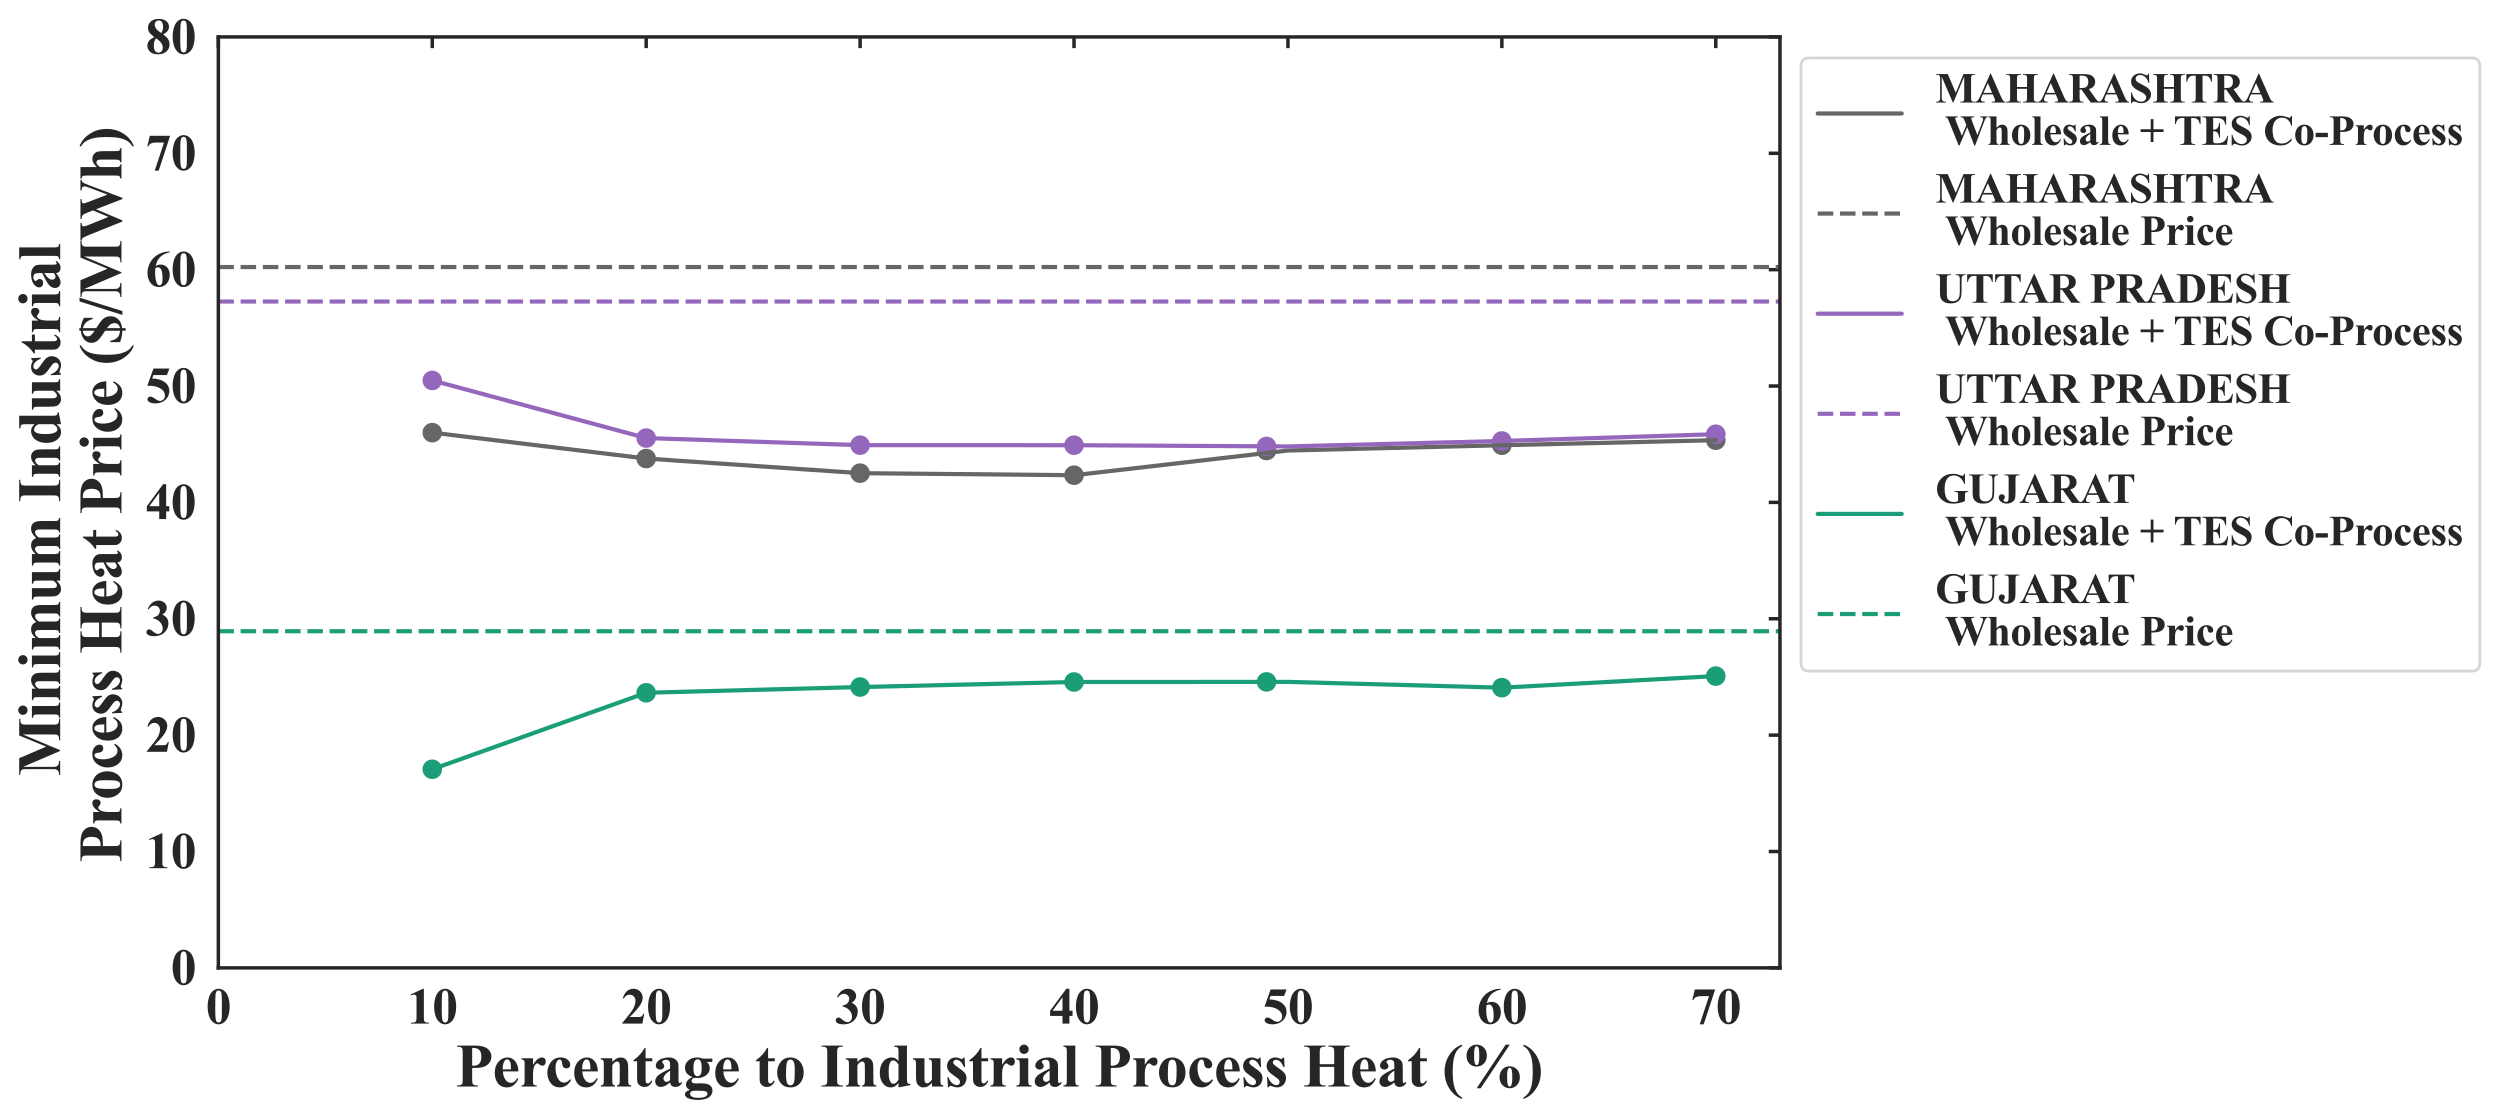 <?xml version="1.0" encoding="utf-8" standalone="no"?>
<!DOCTYPE svg PUBLIC "-//W3C//DTD SVG 1.1//EN"
  "http://www.w3.org/Graphics/SVG/1.1/DTD/svg11.dtd">
<svg xmlns:xlink="http://www.w3.org/1999/xlink" width="893.302pt" height="400.111pt" viewBox="0 0 893.302 400.111" xmlns="http://www.w3.org/2000/svg" version="1.1">
 <defs>
  <style type="text/css">*{stroke-linejoin: round; stroke-linecap: butt}</style>
 </defs>
 <g id="figure_1">
  <g id="patch_1">
   <path d="M 0 400.111 
L 893.302 400.111 
L 893.302 0 
L 0 0 
z
" style="fill: #ffffff"/>
  </g>
  <g id="axes_1">
   <g id="patch_2">
    <path d="M 78.017 345.84 
L 636.017 345.84 
L 636.017 13.2 
L 78.017 13.2 
z
" style="fill: #ffffff"/>
   </g>
   <g id="matplotlib.axis_1">
    <g id="xtick_1">
     <g id="line2d_1">
      <defs>
       <path id="me191fe701b" d="M 0 0 
L 0 4 
" style="stroke: #262626; stroke-width: 1.25"/>
      </defs>
      <g>
       <use xlink:href="#me191fe701b" x="78.017" y="13.2" style="fill: #262626; stroke: #262626; stroke-width: 1.25"/>
      </g>
     </g>
     <g id="text_1">
      <!-- 0 -->
      <g style="fill: #262626" transform="translate(73.517 365.759) scale(0.18 -0.18)">
       <defs>
        <path id="TimesNewRomanPS-BoldMT-30" d="M 2966 2119 
Q 2966 1484 2788 934 
Q 2681 597 2501 381 
Q 2322 166 2094 39 
Q 1866 -88 1597 -88 
Q 1291 -88 1044 68 
Q 797 225 606 516 
Q 469 728 366 1081 
Q 231 1559 231 2069 
Q 231 2759 425 3338 
Q 584 3816 909 4070 
Q 1234 4325 1597 4325 
Q 1966 4325 2286 4073 
Q 2606 3822 2756 3397 
Q 2966 2813 2966 2119 
z
M 2003 2125 
Q 2003 3238 1991 3422 
Q 1959 3856 1841 4009 
Q 1763 4109 1588 4109 
Q 1453 4109 1375 4034 
Q 1259 3925 1218 3648 
Q 1178 3372 1178 1719 
Q 1178 819 1241 513 
Q 1288 291 1375 216 
Q 1463 141 1606 141 
Q 1763 141 1841 241 
Q 1972 416 1991 781 
L 2003 2125 
z
" transform="scale(0.016)"/>
       </defs>
       <use xlink:href="#TimesNewRomanPS-BoldMT-30"/>
      </g>
     </g>
    </g>
    <g id="xtick_2">
     <g id="line2d_2">
      <g>
       <use xlink:href="#me191fe701b" x="154.456" y="13.2" style="fill: #262626; stroke: #262626; stroke-width: 1.25"/>
      </g>
     </g>
     <g id="text_2">
      <!-- 10 -->
      <g style="fill: #262626" transform="translate(145.456 365.759) scale(0.18 -0.18)">
       <defs>
        <path id="TimesNewRomanPS-BoldMT-31" d="M 2084 4325 
L 2084 859 
Q 2084 469 2118 361 
Q 2153 253 2262 184 
Q 2372 116 2613 116 
L 2709 116 
L 2709 0 
L 478 0 
L 478 116 
L 591 116 
Q 863 116 978 178 
Q 1094 241 1134 350 
Q 1175 459 1175 859 
L 1175 3056 
Q 1175 3350 1147 3423 
Q 1119 3497 1042 3548 
Q 966 3600 866 3600 
Q 706 3600 478 3500 
L 422 3613 
L 1981 4325 
L 2084 4325 
z
" transform="scale(0.016)"/>
       </defs>
       <use xlink:href="#TimesNewRomanPS-BoldMT-31"/>
       <use xlink:href="#TimesNewRomanPS-BoldMT-30" x="50"/>
      </g>
     </g>
    </g>
    <g id="xtick_3">
     <g id="line2d_3">
      <g>
       <use xlink:href="#me191fe701b" x="230.894" y="13.2" style="fill: #262626; stroke: #262626; stroke-width: 1.25"/>
      </g>
     </g>
     <g id="text_3">
      <!-- 20 -->
      <g style="fill: #262626" transform="translate(221.894 365.759) scale(0.18 -0.18)">
       <defs>
        <path id="TimesNewRomanPS-BoldMT-32" d="M 2650 0 
L 156 0 
L 156 69 
Q 1303 1434 1548 1906 
Q 1794 2378 1794 2828 
Q 1794 3156 1591 3373 
Q 1388 3591 1094 3591 
Q 613 3591 347 3109 
L 231 3150 
Q 400 3750 744 4037 
Q 1088 4325 1538 4325 
Q 1859 4325 2125 4175 
Q 2391 4025 2541 3764 
Q 2691 3503 2691 3275 
Q 2691 2859 2459 2431 
Q 2144 1853 1081 819 
L 1997 819 
Q 2334 819 2436 847 
Q 2538 875 2603 942 
Q 2669 1009 2775 1225 
L 2888 1225 
L 2650 0 
z
" transform="scale(0.016)"/>
       </defs>
       <use xlink:href="#TimesNewRomanPS-BoldMT-32"/>
       <use xlink:href="#TimesNewRomanPS-BoldMT-30" x="50"/>
      </g>
     </g>
    </g>
    <g id="xtick_4">
     <g id="line2d_4">
      <g>
       <use xlink:href="#me191fe701b" x="307.332" y="13.2" style="fill: #262626; stroke: #262626; stroke-width: 1.25"/>
      </g>
     </g>
     <g id="text_4">
      <!-- 30 -->
      <g style="fill: #262626" transform="translate(298.332 365.759) scale(0.18 -0.18)">
       <defs>
        <path id="TimesNewRomanPS-BoldMT-33" d="M 947 2125 
L 947 2234 
Q 1303 2338 1440 2427 
Q 1578 2516 1678 2698 
Q 1778 2881 1778 3069 
Q 1778 3328 1589 3514 
Q 1400 3700 1119 3700 
Q 681 3700 375 3238 
L 259 3278 
Q 484 3800 836 4062 
Q 1188 4325 1619 4325 
Q 2059 4325 2345 4056 
Q 2631 3788 2631 3428 
Q 2631 3194 2498 2976 
Q 2366 2759 2081 2594 
Q 2447 2416 2639 2155 
Q 2831 1894 2831 1500 
Q 2831 838 2351 373 
Q 1872 -91 1066 -91 
Q 528 -91 281 88 
Q 103 213 103 409 
Q 103 553 206 654 
Q 309 756 444 756 
Q 547 756 638 713 
Q 688 688 992 439 
Q 1297 191 1563 191 
Q 1794 191 1959 373 
Q 2125 556 2125 838 
Q 2125 1266 1825 1627 
Q 1525 1988 947 2125 
z
" transform="scale(0.016)"/>
       </defs>
       <use xlink:href="#TimesNewRomanPS-BoldMT-33"/>
       <use xlink:href="#TimesNewRomanPS-BoldMT-30" x="50"/>
      </g>
     </g>
    </g>
    <g id="xtick_5">
     <g id="line2d_5">
      <g>
       <use xlink:href="#me191fe701b" x="383.771" y="13.2" style="fill: #262626; stroke: #262626; stroke-width: 1.25"/>
      </g>
     </g>
     <g id="text_5">
      <!-- 40 -->
      <g style="fill: #262626" transform="translate(374.771 365.759) scale(0.18 -0.18)">
       <defs>
        <path id="TimesNewRomanPS-BoldMT-34" d="M 159 1597 
L 2172 4325 
L 2553 4325 
L 2553 1597 
L 2941 1597 
L 2941 950 
L 2553 950 
L 2553 0 
L 1694 0 
L 1694 950 
L 159 950 
L 159 1597 
z
M 463 1597 
L 1694 1597 
L 1694 3269 
L 463 1597 
z
" transform="scale(0.016)"/>
       </defs>
       <use xlink:href="#TimesNewRomanPS-BoldMT-34"/>
       <use xlink:href="#TimesNewRomanPS-BoldMT-30" x="50"/>
      </g>
     </g>
    </g>
    <g id="xtick_6">
     <g id="line2d_6">
      <g>
       <use xlink:href="#me191fe701b" x="460.209" y="13.2" style="fill: #262626; stroke: #262626; stroke-width: 1.25"/>
      </g>
     </g>
     <g id="text_6">
      <!-- 50 -->
      <g style="fill: #262626" transform="translate(451.209 365.759) scale(0.18 -0.18)">
       <defs>
        <path id="TimesNewRomanPS-BoldMT-35" d="M 975 4238 
L 2959 4238 
L 2644 3431 
L 975 3431 
L 816 3009 
Q 1894 2969 2475 2472 
Q 2953 2063 2953 1453 
Q 2953 1063 2731 689 
Q 2509 316 2106 114 
Q 1703 -88 1222 -88 
Q 703 -88 425 106 
Q 231 244 231 419 
Q 231 553 332 656 
Q 434 759 569 759 
Q 691 759 816 709 
Q 941 659 1244 447 
Q 1434 316 1572 266 
Q 1669 228 1791 228 
Q 2047 228 2226 415 
Q 2406 603 2406 866 
Q 2406 1416 1856 1759 
Q 1306 2103 469 2103 
Q 384 2103 216 2100 
L 975 4238 
z
" transform="scale(0.016)"/>
       </defs>
       <use xlink:href="#TimesNewRomanPS-BoldMT-35"/>
       <use xlink:href="#TimesNewRomanPS-BoldMT-30" x="50"/>
      </g>
     </g>
    </g>
    <g id="xtick_7">
     <g id="line2d_7">
      <g>
       <use xlink:href="#me191fe701b" x="536.647" y="13.2" style="fill: #262626; stroke: #262626; stroke-width: 1.25"/>
      </g>
     </g>
     <g id="text_7">
      <!-- 60 -->
      <g style="fill: #262626" transform="translate(527.647 365.759) scale(0.18 -0.18)">
       <defs>
        <path id="TimesNewRomanPS-BoldMT-36" d="M 3006 4325 
L 3006 4238 
Q 2441 4094 2098 3867 
Q 1756 3641 1557 3317 
Q 1359 2994 1250 2516 
Q 1388 2609 1478 2638 
Q 1681 2700 1888 2700 
Q 2363 2700 2680 2354 
Q 2997 2009 2997 1413 
Q 2997 994 2825 644 
Q 2653 294 2337 103 
Q 2022 -88 1663 -88 
Q 1272 -88 940 126 
Q 609 341 423 753 
Q 238 1166 238 1650 
Q 238 2363 580 2977 
Q 922 3591 1551 3955 
Q 2181 4319 3006 4325 
z
M 1209 2263 
Q 1184 1831 1184 1631 
Q 1184 1200 1267 797 
Q 1350 394 1494 231 
Q 1597 116 1738 116 
Q 1881 116 1993 283 
Q 2106 450 2106 963 
Q 2106 1825 1897 2153 
Q 1763 2366 1534 2366 
Q 1409 2366 1209 2263 
z
" transform="scale(0.016)"/>
       </defs>
       <use xlink:href="#TimesNewRomanPS-BoldMT-36"/>
       <use xlink:href="#TimesNewRomanPS-BoldMT-30" x="50"/>
      </g>
     </g>
    </g>
    <g id="xtick_8">
     <g id="line2d_8">
      <g>
       <use xlink:href="#me191fe701b" x="613.086" y="13.2" style="fill: #262626; stroke: #262626; stroke-width: 1.25"/>
      </g>
     </g>
     <g id="text_8">
      <!-- 70 -->
      <g style="fill: #262626" transform="translate(604.086 365.759) scale(0.18 -0.18)">
       <defs>
        <path id="TimesNewRomanPS-BoldMT-37" d="M 1134 -88 
L 2288 3409 
L 1409 3409 
Q 894 3409 634 3275 
Q 453 3181 334 2922 
L 216 2922 
L 522 4238 
L 3047 4238 
L 1625 -88 
L 1134 -88 
z
" transform="scale(0.016)"/>
       </defs>
       <use xlink:href="#TimesNewRomanPS-BoldMT-37"/>
       <use xlink:href="#TimesNewRomanPS-BoldMT-30" x="50"/>
      </g>
     </g>
    </g>
    <g id="text_9">
     <!-- Percentage to Industrial Process Heat (%) -->
     <g style="fill: #262626" transform="translate(162.745 388.25) scale(0.216 -0.216)">
      <defs>
       <path id="TimesNewRomanPS-BoldMT-50" d="M 1728 1919 
L 1728 744 
Q 1728 400 1770 311 
Q 1813 222 1920 169 
Q 2028 116 2316 116 
L 2316 0 
L 163 0 
L 163 116 
Q 456 116 561 170 
Q 666 225 708 312 
Q 750 400 750 744 
L 750 3494 
Q 750 3838 708 3927 
Q 666 4016 559 4069 
Q 453 4122 163 4122 
L 163 4238 
L 2009 4238 
Q 2922 4238 3319 3913 
Q 3716 3588 3716 3100 
Q 3716 2688 3459 2394 
Q 3203 2100 2753 1994 
Q 2450 1919 1728 1919 
z
M 1728 3994 
L 1728 2163 
Q 1831 2156 1884 2156 
Q 2266 2156 2472 2382 
Q 2678 2609 2678 3084 
Q 2678 3556 2472 3775 
Q 2266 3994 1856 3994 
L 1728 3994 
z
" transform="scale(0.016)"/>
       <path id="TimesNewRomanPS-BoldMT-65" d="M 2691 1566 
L 1088 1566 
Q 1116 984 1397 647 
Q 1613 388 1916 388 
Q 2103 388 2256 492 
Q 2409 597 2584 869 
L 2691 800 
Q 2453 316 2165 114 
Q 1878 -88 1500 -88 
Q 850 -88 516 413 
Q 247 816 247 1413 
Q 247 2144 642 2576 
Q 1038 3009 1569 3009 
Q 2013 3009 2339 2645 
Q 2666 2281 2691 1566 
z
M 1922 1775 
Q 1922 2278 1867 2465 
Q 1813 2653 1697 2750 
Q 1631 2806 1522 2806 
Q 1359 2806 1256 2647 
Q 1072 2369 1072 1884 
L 1072 1775 
L 1922 1775 
z
" transform="scale(0.016)"/>
       <path id="TimesNewRomanPS-BoldMT-72" d="M 1428 2922 
L 1428 2259 
Q 1719 2713 1937 2861 
Q 2156 3009 2359 3009 
Q 2534 3009 2639 2901 
Q 2744 2794 2744 2597 
Q 2744 2388 2642 2272 
Q 2541 2156 2397 2156 
Q 2231 2156 2109 2262 
Q 1988 2369 1966 2381 
Q 1934 2400 1894 2400 
Q 1803 2400 1722 2331 
Q 1594 2225 1528 2028 
Q 1428 1725 1428 1359 
L 1428 688 
L 1431 513 
Q 1431 334 1453 284 
Q 1491 200 1564 161 
Q 1638 122 1813 113 
L 1813 0 
L 234 0 
L 234 113 
Q 425 128 492 217 
Q 559 306 559 688 
L 559 2303 
Q 559 2553 534 2622 
Q 503 2709 443 2750 
Q 384 2791 234 2806 
L 234 2922 
L 1428 2922 
z
" transform="scale(0.016)"/>
       <path id="TimesNewRomanPS-BoldMT-63" d="M 2600 753 
L 2697 678 
Q 2491 291 2183 101 
Q 1875 -88 1528 -88 
Q 944 -88 594 353 
Q 244 794 244 1413 
Q 244 2009 563 2463 
Q 947 3009 1622 3009 
Q 2075 3009 2342 2781 
Q 2609 2553 2609 2272 
Q 2609 2094 2501 1987 
Q 2394 1881 2219 1881 
Q 2034 1881 1914 2003 
Q 1794 2125 1766 2438 
Q 1747 2634 1675 2713 
Q 1603 2791 1506 2791 
Q 1356 2791 1250 2631 
Q 1088 2391 1088 1894 
Q 1088 1481 1219 1104 
Q 1350 728 1578 544 
Q 1750 409 1984 409 
Q 2138 409 2275 481 
Q 2413 553 2600 753 
z
" transform="scale(0.016)"/>
       <path id="TimesNewRomanPS-BoldMT-6e" d="M 1409 2922 
L 1409 2544 
Q 1634 2788 1840 2898 
Q 2047 3009 2284 3009 
Q 2569 3009 2756 2851 
Q 2944 2694 3006 2459 
Q 3056 2281 3056 1775 
L 3056 638 
Q 3056 300 3117 217 
Q 3178 134 3372 113 
L 3372 0 
L 1894 0 
L 1894 113 
Q 2059 134 2131 250 
Q 2181 328 2181 638 
L 2181 1938 
Q 2181 2297 2153 2390 
Q 2125 2484 2058 2536 
Q 1991 2588 1909 2588 
Q 1641 2588 1409 2203 
L 1409 638 
Q 1409 309 1470 221 
Q 1531 134 1697 113 
L 1697 0 
L 219 0 
L 219 113 
Q 403 131 481 231 
Q 534 300 534 638 
L 534 2288 
Q 534 2619 473 2700 
Q 413 2781 219 2806 
L 219 2922 
L 1409 2922 
z
" transform="scale(0.016)"/>
       <path id="TimesNewRomanPS-BoldMT-74" d="M 1375 3991 
L 1375 2922 
L 2069 2922 
L 2069 2613 
L 1375 2613 
L 1375 809 
Q 1375 556 1398 482 
Q 1422 409 1481 364 
Q 1541 319 1591 319 
Q 1794 319 1975 628 
L 2069 559 
Q 1816 -41 1247 -41 
Q 969 -41 776 114 
Q 584 269 531 459 
Q 500 566 500 1034 
L 500 2613 
L 119 2613 
L 119 2722 
Q 513 3000 789 3306 
Q 1066 3613 1272 3991 
L 1375 3991 
z
" transform="scale(0.016)"/>
       <path id="TimesNewRomanPS-BoldMT-61" d="M 1828 431 
Q 1294 -41 869 -41 
Q 619 -41 453 123 
Q 288 288 288 534 
Q 288 869 575 1136 
Q 863 1403 1828 1847 
L 1828 2141 
Q 1828 2472 1792 2558 
Q 1756 2644 1656 2708 
Q 1556 2772 1431 2772 
Q 1228 2772 1097 2681 
Q 1016 2625 1016 2550 
Q 1016 2484 1103 2388 
Q 1222 2253 1222 2128 
Q 1222 1975 1108 1867 
Q 994 1759 809 1759 
Q 613 1759 480 1878 
Q 347 1997 347 2156 
Q 347 2381 525 2586 
Q 703 2791 1022 2900 
Q 1341 3009 1684 3009 
Q 2100 3009 2342 2832 
Q 2584 2656 2656 2450 
Q 2700 2319 2700 1847 
L 2700 713 
Q 2700 513 2715 461 
Q 2731 409 2762 384 
Q 2794 359 2834 359 
Q 2916 359 3000 475 
L 3094 400 
Q 2938 169 2770 64 
Q 2603 -41 2391 -41 
Q 2141 -41 2000 76 
Q 1859 194 1828 431 
z
M 1828 659 
L 1828 1638 
Q 1450 1416 1266 1163 
Q 1144 994 1144 822 
Q 1144 678 1247 569 
Q 1325 484 1466 484 
Q 1622 484 1828 659 
z
" transform="scale(0.016)"/>
       <path id="TimesNewRomanPS-BoldMT-67" d="M 2091 2888 
L 3075 2888 
L 3075 2544 
L 2516 2544 
Q 2669 2391 2728 2266 
Q 2803 2097 2803 1913 
Q 2803 1600 2629 1370 
Q 2456 1141 2157 1011 
Q 1859 881 1628 881 
Q 1609 881 1253 897 
Q 1113 897 1017 805 
Q 922 713 922 584 
Q 922 472 1008 400 
Q 1094 328 1288 328 
L 1828 334 
Q 2484 334 2731 191 
Q 3084 -9 3084 -425 
Q 3084 -691 2921 -908 
Q 2759 -1125 2494 -1228 
Q 2091 -1381 1566 -1381 
Q 1172 -1381 847 -1304 
Q 522 -1228 381 -1092 
Q 241 -956 241 -806 
Q 241 -663 348 -548 
Q 456 -434 750 -356 
Q 344 -156 344 200 
Q 344 416 509 619 
Q 675 822 1034 972 
Q 616 1125 428 1375 
Q 241 1625 241 1953 
Q 241 2381 591 2695 
Q 941 3009 1491 3009 
Q 1781 3009 2091 2888 
z
M 1550 2816 
Q 1369 2816 1244 2633 
Q 1119 2450 1119 1875 
Q 1119 1409 1242 1236 
Q 1366 1063 1534 1063 
Q 1722 1063 1847 1234 
Q 1972 1406 1972 1903 
Q 1972 2463 1831 2666 
Q 1731 2816 1550 2816 
z
M 1366 -431 
Q 1047 -431 944 -484 
Q 766 -581 766 -747 
Q 766 -906 950 -1036 
Q 1134 -1166 1644 -1166 
Q 2078 -1166 2326 -1050 
Q 2575 -934 2575 -725 
Q 2575 -647 2528 -594 
Q 2444 -500 2273 -465 
Q 2103 -431 1366 -431 
z
" transform="scale(0.016)"/>
       <path id="TimesNewRomanPS-BoldMT-20" transform="scale(0.016)"/>
       <path id="TimesNewRomanPS-BoldMT-6f" d="M 1594 3009 
Q 1975 3009 2303 2812 
Q 2631 2616 2801 2253 
Q 2972 1891 2972 1459 
Q 2972 838 2656 419 
Q 2275 -88 1603 -88 
Q 944 -88 587 375 
Q 231 838 231 1447 
Q 231 2075 595 2542 
Q 959 3009 1594 3009 
z
M 1606 2788 
Q 1447 2788 1333 2667 
Q 1219 2547 1183 2192 
Q 1147 1838 1147 1206 
Q 1147 872 1191 581 
Q 1225 359 1337 243 
Q 1450 128 1594 128 
Q 1734 128 1828 206 
Q 1950 313 1991 503 
Q 2053 800 2053 1703 
Q 2053 2234 1993 2432 
Q 1934 2631 1819 2722 
Q 1738 2788 1606 2788 
z
" transform="scale(0.016)"/>
       <path id="TimesNewRomanPS-BoldMT-49" d="M 2344 116 
L 2344 0 
L 128 0 
L 128 116 
L 269 116 
Q 453 116 566 181 
Q 647 225 691 331 
Q 725 406 725 725 
L 725 3513 
Q 725 3838 690 3919 
Q 656 4000 551 4061 
Q 447 4122 269 4122 
L 128 4122 
L 128 4238 
L 2344 4238 
L 2344 4122 
L 2203 4122 
Q 2019 4122 1906 4056 
Q 1825 4013 1778 3906 
Q 1744 3831 1744 3513 
L 1744 725 
Q 1744 400 1780 319 
Q 1816 238 1920 177 
Q 2025 116 2203 116 
L 2344 116 
z
" transform="scale(0.016)"/>
       <path id="TimesNewRomanPS-BoldMT-64" d="M 3056 4238 
L 3056 875 
Q 3056 534 3075 472 
Q 3100 369 3170 319 
Q 3241 269 3416 256 
L 3416 153 
L 2181 -88 
L 2181 375 
Q 1959 106 1786 9 
Q 1613 -88 1394 -88 
Q 834 -88 509 413 
Q 247 819 247 1409 
Q 247 1881 409 2254 
Q 572 2628 855 2818 
Q 1138 3009 1463 3009 
Q 1672 3009 1834 2928 
Q 1997 2847 2181 2644 
L 2181 3525 
Q 2181 3859 2153 3928 
Q 2116 4019 2041 4062 
Q 1966 4106 1759 4106 
L 1759 4238 
L 3056 4238 
z
M 2181 2256 
Q 1950 2700 1616 2700 
Q 1500 2700 1425 2638 
Q 1309 2541 1236 2297 
Q 1163 2053 1163 1550 
Q 1163 997 1244 731 
Q 1325 466 1466 347 
Q 1538 288 1663 288 
Q 1938 288 2181 719 
L 2181 2256 
z
" transform="scale(0.016)"/>
       <path id="TimesNewRomanPS-BoldMT-75" d="M 3038 2922 
L 3038 634 
Q 3038 300 3100 217 
Q 3163 134 3353 113 
L 3353 0 
L 2163 0 
L 2163 391 
Q 1953 141 1743 26 
Q 1534 -88 1275 -88 
Q 1028 -88 836 64 
Q 644 216 578 419 
Q 513 622 513 1128 
L 513 2288 
Q 513 2619 452 2700 
Q 391 2781 197 2806 
L 197 2922 
L 1388 2922 
L 1388 925 
Q 1388 613 1417 522 
Q 1447 431 1511 384 
Q 1575 338 1659 338 
Q 1772 338 1863 397 
Q 1988 478 2163 725 
L 2163 2288 
Q 2163 2619 2102 2700 
Q 2041 2781 1847 2806 
L 1847 2922 
L 3038 2922 
z
" transform="scale(0.016)"/>
       <path id="TimesNewRomanPS-BoldMT-73" d="M 2063 3003 
L 2109 2006 
L 2003 2006 
Q 1813 2450 1608 2612 
Q 1403 2775 1200 2775 
Q 1072 2775 981 2689 
Q 891 2603 891 2491 
Q 891 2406 953 2328 
Q 1053 2200 1512 1889 
Q 1972 1578 2117 1361 
Q 2263 1144 2263 875 
Q 2263 631 2141 397 
Q 2019 163 1797 37 
Q 1575 -88 1306 -88 
Q 1097 -88 747 44 
Q 653 78 619 78 
Q 516 78 447 -78 
L 344 -78 
L 294 972 
L 400 972 
Q 541 559 786 353 
Q 1031 147 1250 147 
Q 1400 147 1495 239 
Q 1591 331 1591 463 
Q 1591 613 1497 722 
Q 1403 831 1078 1053 
Q 600 1384 459 1559 
Q 253 1816 253 2125 
Q 253 2463 486 2736 
Q 719 3009 1159 3009 
Q 1397 3009 1619 2894 
Q 1703 2847 1756 2847 
Q 1813 2847 1847 2870 
Q 1881 2894 1956 3003 
L 2063 3003 
z
" transform="scale(0.016)"/>
       <path id="TimesNewRomanPS-BoldMT-69" d="M 919 4338 
Q 1122 4338 1262 4195 
Q 1403 4053 1403 3853 
Q 1403 3653 1261 3512 
Q 1119 3372 919 3372 
Q 719 3372 578 3512 
Q 438 3653 438 3853 
Q 438 4053 578 4195 
Q 719 4338 919 4338 
z
M 1356 2922 
L 1356 606 
Q 1356 297 1428 211 
Q 1500 125 1709 113 
L 1709 0 
L 131 0 
L 131 113 
Q 325 119 419 225 
Q 481 297 481 606 
L 481 2313 
Q 481 2622 409 2708 
Q 338 2794 131 2806 
L 131 2922 
L 1356 2922 
z
" transform="scale(0.016)"/>
       <path id="TimesNewRomanPS-BoldMT-6c" d="M 1359 4238 
L 1359 606 
Q 1359 297 1431 211 
Q 1503 125 1713 113 
L 1713 0 
L 134 0 
L 134 113 
Q 328 119 422 225 
Q 484 297 484 606 
L 484 3631 
Q 484 3938 412 4023 
Q 341 4109 134 4122 
L 134 4238 
L 1359 4238 
z
" transform="scale(0.016)"/>
       <path id="TimesNewRomanPS-BoldMT-48" d="M 1750 2038 
L 1750 725 
Q 1750 400 1786 319 
Q 1822 238 1926 177 
Q 2031 116 2209 116 
L 2350 116 
L 2350 0 
L 134 0 
L 134 116 
L 275 116 
Q 459 116 572 181 
Q 653 225 697 331 
Q 731 406 731 725 
L 731 3513 
Q 731 3838 697 3919 
Q 663 4000 558 4061 
Q 453 4122 275 4122 
L 134 4122 
L 134 4238 
L 2350 4238 
L 2350 4122 
L 2209 4122 
Q 2025 4122 1913 4056 
Q 1831 4013 1784 3906 
Q 1750 3831 1750 3513 
L 1750 2313 
L 3247 2313 
L 3247 3513 
Q 3247 3838 3212 3919 
Q 3178 4000 3072 4061 
Q 2966 4122 2788 4122 
L 2650 4122 
L 2650 4238 
L 4863 4238 
L 4863 4122 
L 4725 4122 
Q 4538 4122 4428 4056 
Q 4347 4013 4300 3906 
Q 4266 3831 4266 3513 
L 4266 725 
Q 4266 400 4300 319 
Q 4334 238 4440 177 
Q 4547 116 4725 116 
L 4863 116 
L 4863 0 
L 2650 0 
L 2650 116 
L 2788 116 
Q 2975 116 3084 181 
Q 3166 225 3213 331 
Q 3247 406 3247 725 
L 3247 2038 
L 1750 2038 
z
" transform="scale(0.016)"/>
       <path id="TimesNewRomanPS-BoldMT-28" d="M 2056 4334 
L 2056 4191 
Q 1731 3978 1578 3775 
Q 1366 3494 1247 3053 
Q 1097 2506 1097 1525 
Q 1097 600 1233 87 
Q 1369 -425 1603 -741 
Q 1766 -959 2056 -1125 
L 2056 -1281 
Q 1303 -1028 779 -248 
Q 256 531 256 1544 
Q 256 2544 778 3314 
Q 1300 4084 2056 4334 
z
" transform="scale(0.016)"/>
       <path id="TimesNewRomanPS-BoldMT-25" d="M 4916 4334 
L 1906 -178 
L 1488 -178 
L 4494 4334 
L 4916 4334 
z
M 1494 4334 
Q 1938 4334 2242 4020 
Q 2547 3706 2547 3209 
Q 2547 2700 2240 2383 
Q 1934 2066 1481 2066 
Q 1034 2066 739 2372 
Q 444 2678 444 3178 
Q 444 3694 747 4014 
Q 1050 4334 1494 4334 
z
M 1494 4169 
Q 1425 4169 1381 4128 
Q 1303 4056 1264 3879 
Q 1225 3703 1225 3150 
Q 1225 2709 1278 2469 
Q 1309 2331 1384 2263 
Q 1431 2222 1494 2222 
Q 1563 2222 1603 2259 
Q 1675 2325 1709 2472 
Q 1763 2709 1763 3138 
Q 1763 3663 1713 3897 
Q 1678 4059 1600 4134 
Q 1563 4169 1494 4169 
z
M 4894 2097 
Q 5347 2097 5651 1786 
Q 5956 1475 5956 972 
Q 5956 463 5647 144 
Q 5338 -175 4900 -175 
Q 4466 -175 4161 144 
Q 3856 463 3856 963 
Q 3856 1466 4153 1781 
Q 4450 2097 4894 2097 
z
M 4903 1934 
Q 4841 1934 4797 1897 
Q 4722 1828 4681 1658 
Q 4641 1488 4641 1006 
Q 4641 494 4688 269 
Q 4722 109 4803 38 
Q 4844 0 4909 0 
Q 4969 0 5006 34 
Q 5084 106 5122 269 
Q 5175 497 5175 959 
Q 5175 1447 5125 1672 
Q 5088 1834 5013 1900 
Q 4975 1934 4903 1934 
z
" transform="scale(0.016)"/>
       <path id="TimesNewRomanPS-BoldMT-29" d="M 78 -1281 
L 78 -1138 
Q 403 -922 556 -719 
Q 766 -438 888 0 
Q 1038 550 1038 1531 
Q 1038 2456 902 2967 
Q 766 3478 531 3794 
Q 369 4013 78 4178 
L 78 4334 
Q 831 4081 1354 3301 
Q 1878 2522 1878 1509 
Q 1878 513 1354 -257 
Q 831 -1028 78 -1281 
z
" transform="scale(0.016)"/>
      </defs>
      <use xlink:href="#TimesNewRomanPS-BoldMT-50"/>
      <use xlink:href="#TimesNewRomanPS-BoldMT-65" x="61.084"/>
      <use xlink:href="#TimesNewRomanPS-BoldMT-72" x="105.469"/>
      <use xlink:href="#TimesNewRomanPS-BoldMT-63" x="148.104"/>
      <use xlink:href="#TimesNewRomanPS-BoldMT-65" x="192.488"/>
      <use xlink:href="#TimesNewRomanPS-BoldMT-6e" x="236.873"/>
      <use xlink:href="#TimesNewRomanPS-BoldMT-74" x="292.488"/>
      <use xlink:href="#TimesNewRomanPS-BoldMT-61" x="325.789"/>
      <use xlink:href="#TimesNewRomanPS-BoldMT-67" x="375.789"/>
      <use xlink:href="#TimesNewRomanPS-BoldMT-65" x="425.789"/>
      <use xlink:href="#TimesNewRomanPS-BoldMT-20" x="470.174"/>
      <use xlink:href="#TimesNewRomanPS-BoldMT-74" x="495.174"/>
      <use xlink:href="#TimesNewRomanPS-BoldMT-6f" x="528.475"/>
      <use xlink:href="#TimesNewRomanPS-BoldMT-20" x="578.475"/>
      <use xlink:href="#TimesNewRomanPS-BoldMT-49" x="603.475"/>
      <use xlink:href="#TimesNewRomanPS-BoldMT-6e" x="642.391"/>
      <use xlink:href="#TimesNewRomanPS-BoldMT-64" x="698.006"/>
      <use xlink:href="#TimesNewRomanPS-BoldMT-75" x="753.621"/>
      <use xlink:href="#TimesNewRomanPS-BoldMT-73" x="809.236"/>
      <use xlink:href="#TimesNewRomanPS-BoldMT-74" x="848.152"/>
      <use xlink:href="#TimesNewRomanPS-BoldMT-72" x="881.453"/>
      <use xlink:href="#TimesNewRomanPS-BoldMT-69" x="925.838"/>
      <use xlink:href="#TimesNewRomanPS-BoldMT-61" x="953.621"/>
      <use xlink:href="#TimesNewRomanPS-BoldMT-6c" x="1003.621"/>
      <use xlink:href="#TimesNewRomanPS-BoldMT-20" x="1031.404"/>
      <use xlink:href="#TimesNewRomanPS-BoldMT-50" x="1056.404"/>
      <use xlink:href="#TimesNewRomanPS-BoldMT-72" x="1117.488"/>
      <use xlink:href="#TimesNewRomanPS-BoldMT-6f" x="1160.123"/>
      <use xlink:href="#TimesNewRomanPS-BoldMT-63" x="1210.123"/>
      <use xlink:href="#TimesNewRomanPS-BoldMT-65" x="1254.508"/>
      <use xlink:href="#TimesNewRomanPS-BoldMT-73" x="1298.893"/>
      <use xlink:href="#TimesNewRomanPS-BoldMT-73" x="1337.809"/>
      <use xlink:href="#TimesNewRomanPS-BoldMT-20" x="1376.725"/>
      <use xlink:href="#TimesNewRomanPS-BoldMT-48" x="1401.725"/>
      <use xlink:href="#TimesNewRomanPS-BoldMT-65" x="1479.508"/>
      <use xlink:href="#TimesNewRomanPS-BoldMT-61" x="1523.893"/>
      <use xlink:href="#TimesNewRomanPS-BoldMT-74" x="1573.893"/>
      <use xlink:href="#TimesNewRomanPS-BoldMT-20" x="1607.193"/>
      <use xlink:href="#TimesNewRomanPS-BoldMT-28" x="1632.193"/>
      <use xlink:href="#TimesNewRomanPS-BoldMT-25" x="1665.494"/>
      <use xlink:href="#TimesNewRomanPS-BoldMT-29" x="1765.494"/>
     </g>
    </g>
   </g>
   <g id="matplotlib.axis_2">
    <g id="ytick_1">
     <g id="line2d_9">
      <defs>
       <path id="m5effe4c9d9" d="M 0 0 
L -4 0 
" style="stroke: #262626; stroke-width: 1.25"/>
      </defs>
      <g>
       <use xlink:href="#m5effe4c9d9" x="636.017" y="345.84" style="fill: #262626; stroke: #262626; stroke-width: 1.25"/>
      </g>
     </g>
     <g id="text_10">
      <!-- 0 -->
      <g style="fill: #262626" transform="translate(61.017 351.8) scale(0.18 -0.18)">
       <use xlink:href="#TimesNewRomanPS-BoldMT-30"/>
      </g>
     </g>
    </g>
    <g id="ytick_2">
     <g id="line2d_10">
      <g>
       <use xlink:href="#m5effe4c9d9" x="636.017" y="304.26" style="fill: #262626; stroke: #262626; stroke-width: 1.25"/>
      </g>
     </g>
     <g id="text_11">
      <!-- 10 -->
      <g style="fill: #262626" transform="translate(52.017 310.22) scale(0.18 -0.18)">
       <use xlink:href="#TimesNewRomanPS-BoldMT-31"/>
       <use xlink:href="#TimesNewRomanPS-BoldMT-30" x="50"/>
      </g>
     </g>
    </g>
    <g id="ytick_3">
     <g id="line2d_11">
      <g>
       <use xlink:href="#m5effe4c9d9" x="636.017" y="262.68" style="fill: #262626; stroke: #262626; stroke-width: 1.25"/>
      </g>
     </g>
     <g id="text_12">
      <!-- 20 -->
      <g style="fill: #262626" transform="translate(52.017 268.64) scale(0.18 -0.18)">
       <use xlink:href="#TimesNewRomanPS-BoldMT-32"/>
       <use xlink:href="#TimesNewRomanPS-BoldMT-30" x="50"/>
      </g>
     </g>
    </g>
    <g id="ytick_4">
     <g id="line2d_12">
      <g>
       <use xlink:href="#m5effe4c9d9" x="636.017" y="221.1" style="fill: #262626; stroke: #262626; stroke-width: 1.25"/>
      </g>
     </g>
     <g id="text_13">
      <!-- 30 -->
      <g style="fill: #262626" transform="translate(52.017 227.06) scale(0.18 -0.18)">
       <use xlink:href="#TimesNewRomanPS-BoldMT-33"/>
       <use xlink:href="#TimesNewRomanPS-BoldMT-30" x="50"/>
      </g>
     </g>
    </g>
    <g id="ytick_5">
     <g id="line2d_13">
      <g>
       <use xlink:href="#m5effe4c9d9" x="636.017" y="179.52" style="fill: #262626; stroke: #262626; stroke-width: 1.25"/>
      </g>
     </g>
     <g id="text_14">
      <!-- 40 -->
      <g style="fill: #262626" transform="translate(52.017 185.48) scale(0.18 -0.18)">
       <use xlink:href="#TimesNewRomanPS-BoldMT-34"/>
       <use xlink:href="#TimesNewRomanPS-BoldMT-30" x="50"/>
      </g>
     </g>
    </g>
    <g id="ytick_6">
     <g id="line2d_14">
      <g>
       <use xlink:href="#m5effe4c9d9" x="636.017" y="137.94" style="fill: #262626; stroke: #262626; stroke-width: 1.25"/>
      </g>
     </g>
     <g id="text_15">
      <!-- 50 -->
      <g style="fill: #262626" transform="translate(52.017 143.9) scale(0.18 -0.18)">
       <use xlink:href="#TimesNewRomanPS-BoldMT-35"/>
       <use xlink:href="#TimesNewRomanPS-BoldMT-30" x="50"/>
      </g>
     </g>
    </g>
    <g id="ytick_7">
     <g id="line2d_15">
      <g>
       <use xlink:href="#m5effe4c9d9" x="636.017" y="96.36" style="fill: #262626; stroke: #262626; stroke-width: 1.25"/>
      </g>
     </g>
     <g id="text_16">
      <!-- 60 -->
      <g style="fill: #262626" transform="translate(52.017 102.32) scale(0.18 -0.18)">
       <use xlink:href="#TimesNewRomanPS-BoldMT-36"/>
       <use xlink:href="#TimesNewRomanPS-BoldMT-30" x="50"/>
      </g>
     </g>
    </g>
    <g id="ytick_8">
     <g id="line2d_16">
      <g>
       <use xlink:href="#m5effe4c9d9" x="636.017" y="54.78" style="fill: #262626; stroke: #262626; stroke-width: 1.25"/>
      </g>
     </g>
     <g id="text_17">
      <!-- 70 -->
      <g style="fill: #262626" transform="translate(52.017 60.74) scale(0.18 -0.18)">
       <use xlink:href="#TimesNewRomanPS-BoldMT-37"/>
       <use xlink:href="#TimesNewRomanPS-BoldMT-30" x="50"/>
      </g>
     </g>
    </g>
    <g id="ytick_9">
     <g id="line2d_17">
      <g>
       <use xlink:href="#m5effe4c9d9" x="636.017" y="13.2" style="fill: #262626; stroke: #262626; stroke-width: 1.25"/>
      </g>
     </g>
     <g id="text_18">
      <!-- 80 -->
      <g style="fill: #262626" transform="translate(52.017 19.16) scale(0.18 -0.18)">
       <defs>
        <path id="TimesNewRomanPS-BoldMT-38" d="M 2181 2394 
Q 2628 2066 2801 1783 
Q 2975 1500 2975 1134 
Q 2975 622 2589 267 
Q 2203 -88 1541 -88 
Q 913 -88 569 221 
Q 225 531 225 978 
Q 225 1319 423 1575 
Q 622 1831 1084 2044 
Q 581 2428 439 2672 
Q 297 2916 297 3238 
Q 297 3663 658 3986 
Q 1019 4309 1647 4309 
Q 2253 4309 2579 4023 
Q 2906 3738 2906 3338 
Q 2906 3038 2729 2808 
Q 2553 2578 2181 2394 
z
M 1944 2553 
Q 2059 2709 2115 2903 
Q 2172 3097 2172 3328 
Q 2172 3734 1997 3950 
Q 1866 4116 1634 4116 
Q 1425 4116 1278 3964 
Q 1131 3813 1131 3588 
Q 1131 3359 1295 3114 
Q 1459 2869 1944 2553 
z
M 1319 1894 
Q 1222 1806 1181 1734 
Q 1119 1625 1069 1415 
Q 1019 1206 1019 978 
Q 1019 684 1094 486 
Q 1169 288 1308 200 
Q 1447 113 1594 113 
Q 1822 113 1978 280 
Q 2134 447 2134 738 
Q 2134 1344 1319 1894 
z
" transform="scale(0.016)"/>
       </defs>
       <use xlink:href="#TimesNewRomanPS-BoldMT-38"/>
       <use xlink:href="#TimesNewRomanPS-BoldMT-30" x="50"/>
      </g>
     </g>
    </g>
    <g id="text_19">
     <!-- Minimum Industrial  -->
     <g style="fill: #262626" transform="translate(21.503 277.334) rotate(-90) scale(0.216 -0.216)">
      <defs>
       <path id="TimesNewRomanPS-BoldMT-4d" d="M 3050 1444 
L 4200 4238 
L 5925 4238 
L 5925 4122 
L 5788 4122 
Q 5600 4122 5488 4056 
Q 5409 4013 5363 3909 
Q 5328 3834 5328 3519 
L 5328 725 
Q 5328 400 5362 319 
Q 5397 238 5503 177 
Q 5609 116 5788 116 
L 5925 116 
L 5925 0 
L 3713 0 
L 3713 116 
L 3850 116 
Q 4038 116 4150 181 
Q 4228 225 4275 331 
Q 4309 406 4309 725 
L 4309 3866 
L 2684 0 
L 2609 0 
L 959 3838 
L 959 853 
Q 959 541 975 469 
Q 1016 313 1152 214 
Q 1288 116 1578 116 
L 1578 0 
L 128 0 
L 128 116 
L 172 116 
Q 313 113 434 161 
Q 556 209 618 290 
Q 681 372 716 519 
Q 722 553 722 838 
L 722 3519 
Q 722 3841 687 3920 
Q 653 4000 547 4061 
Q 441 4122 263 4122 
L 128 4122 
L 128 4238 
L 1859 4238 
L 3050 1444 
z
" transform="scale(0.016)"/>
       <path id="TimesNewRomanPS-BoldMT-6d" d="M 1428 2922 
L 1428 2538 
Q 1669 2800 1873 2904 
Q 2078 3009 2322 3009 
Q 2603 3009 2793 2878 
Q 2984 2747 3088 2478 
Q 3338 2759 3567 2884 
Q 3797 3009 4047 3009 
Q 4350 3009 4529 2870 
Q 4709 2731 4779 2517 
Q 4850 2303 4850 1834 
L 4850 638 
Q 4850 300 4911 219 
Q 4972 138 5166 113 
L 5166 0 
L 3656 0 
L 3656 113 
Q 3834 128 3919 250 
Q 3975 334 3975 638 
L 3975 1894 
Q 3975 2284 3944 2390 
Q 3913 2497 3845 2548 
Q 3778 2600 3688 2600 
Q 3553 2600 3415 2501 
Q 3278 2403 3138 2206 
L 3138 638 
Q 3138 322 3191 241 
Q 3263 125 3466 113 
L 3466 0 
L 1953 0 
L 1953 113 
Q 2075 119 2145 173 
Q 2216 228 2239 304 
Q 2263 381 2263 638 
L 2263 1894 
Q 2263 2291 2231 2391 
Q 2200 2491 2126 2547 
Q 2053 2603 1969 2603 
Q 1844 2603 1741 2538 
Q 1594 2441 1428 2206 
L 1428 638 
Q 1428 328 1489 229 
Q 1550 131 1744 113 
L 1744 0 
L 238 0 
L 238 113 
Q 422 131 500 231 
Q 553 300 553 638 
L 553 2288 
Q 553 2619 492 2700 
Q 431 2781 238 2806 
L 238 2922 
L 1428 2922 
z
" transform="scale(0.016)"/>
      </defs>
      <use xlink:href="#TimesNewRomanPS-BoldMT-4d"/>
      <use xlink:href="#TimesNewRomanPS-BoldMT-69" x="94.385"/>
      <use xlink:href="#TimesNewRomanPS-BoldMT-6e" x="122.168"/>
      <use xlink:href="#TimesNewRomanPS-BoldMT-69" x="177.783"/>
      <use xlink:href="#TimesNewRomanPS-BoldMT-6d" x="205.566"/>
      <use xlink:href="#TimesNewRomanPS-BoldMT-75" x="288.867"/>
      <use xlink:href="#TimesNewRomanPS-BoldMT-6d" x="344.482"/>
      <use xlink:href="#TimesNewRomanPS-BoldMT-20" x="427.783"/>
      <use xlink:href="#TimesNewRomanPS-BoldMT-49" x="452.783"/>
      <use xlink:href="#TimesNewRomanPS-BoldMT-6e" x="491.699"/>
      <use xlink:href="#TimesNewRomanPS-BoldMT-64" x="547.314"/>
      <use xlink:href="#TimesNewRomanPS-BoldMT-75" x="602.93"/>
      <use xlink:href="#TimesNewRomanPS-BoldMT-73" x="658.545"/>
      <use xlink:href="#TimesNewRomanPS-BoldMT-74" x="697.461"/>
      <use xlink:href="#TimesNewRomanPS-BoldMT-72" x="730.762"/>
      <use xlink:href="#TimesNewRomanPS-BoldMT-69" x="775.146"/>
      <use xlink:href="#TimesNewRomanPS-BoldMT-61" x="802.93"/>
      <use xlink:href="#TimesNewRomanPS-BoldMT-6c" x="852.93"/>
      <use xlink:href="#TimesNewRomanPS-BoldMT-20" x="880.713"/>
     </g>
     <!--  Process Heat Price ($/MWh) -->
     <g style="fill: #262626" transform="translate(43.397 313.68) rotate(-90) scale(0.216 -0.216)">
      <defs>
       <path id="TimesNewRomanPS-BoldMT-24" d="M 1769 2609 
Q 2516 2138 2722 1897 
Q 2997 1572 2997 1131 
Q 2997 650 2672 317 
Q 2347 -16 1769 -66 
L 1769 -431 
L 1497 -431 
L 1497 -88 
Q 1166 -81 909 -32 
Q 653 16 322 144 
L 322 1153 
L 453 1153 
Q 516 809 650 596 
Q 784 384 989 276 
Q 1194 169 1497 144 
L 1497 1688 
Q 744 2159 495 2442 
Q 247 2725 247 3100 
Q 247 3506 559 3817 
Q 872 4128 1497 4206 
L 1497 4353 
L 1769 4353 
L 1769 4206 
Q 2300 4169 2838 3878 
L 2838 2975 
L 2716 2975 
Q 2625 3281 2498 3478 
Q 2372 3675 2172 3816 
Q 2019 3919 1769 3988 
L 1769 2609 
z
M 1497 3997 
Q 1269 3978 1131 3872 
Q 913 3706 913 3472 
Q 913 3328 1014 3181 
Q 1116 3034 1497 2781 
L 1497 3997 
z
M 1769 144 
Q 2038 206 2163 357 
Q 2288 509 2288 738 
Q 2288 934 2177 1106 
Q 2066 1278 1769 1497 
L 1769 144 
z
" transform="scale(0.016)"/>
       <path id="TimesNewRomanPS-BoldMT-2f" d="M 1797 4334 
L 406 -97 
L 6 -97 
L 1403 4334 
L 1797 4334 
z
" transform="scale(0.016)"/>
       <path id="TimesNewRomanPS-BoldMT-57" d="M 6344 4238 
L 6344 4122 
Q 6225 4113 6144 4056 
Q 6063 4000 6000 3884 
Q 5981 3847 5803 3400 
L 4475 -97 
L 4353 -97 
L 3303 2634 
L 2147 -97 
L 2031 -97 
L 638 3363 
Q 425 3884 340 3993 
Q 256 4103 56 4122 
L 56 4238 
L 1894 4238 
L 1894 4122 
Q 1672 4116 1598 4055 
Q 1525 3994 1525 3903 
Q 1525 3784 1678 3400 
L 2509 1344 
L 3175 2950 
L 3000 3400 
Q 2856 3769 2778 3892 
Q 2700 4016 2598 4069 
Q 2497 4122 2300 4122 
L 2300 4238 
L 4353 4238 
L 4353 4122 
Q 4138 4119 4044 4088 
Q 3978 4066 3940 4014 
Q 3903 3963 3903 3897 
Q 3903 3825 4044 3456 
L 4816 1450 
L 5506 3266 
Q 5616 3547 5641 3650 
Q 5666 3753 5666 3841 
Q 5666 3969 5578 4042 
Q 5491 4116 5244 4122 
L 5244 4238 
L 6344 4238 
z
" transform="scale(0.016)"/>
       <path id="TimesNewRomanPS-BoldMT-68" d="M 1409 4238 
L 1409 2547 
Q 1650 2800 1850 2904 
Q 2050 3009 2266 3009 
Q 2541 3009 2736 2853 
Q 2931 2697 2995 2486 
Q 3059 2275 3059 1775 
L 3059 634 
Q 3059 300 3121 217 
Q 3184 134 3375 113 
L 3375 0 
L 1894 0 
L 1894 113 
Q 2050 134 2128 238 
Q 2184 319 2184 634 
L 2184 1938 
Q 2184 2300 2156 2392 
Q 2128 2484 2061 2536 
Q 1994 2588 1909 2588 
Q 1784 2588 1665 2502 
Q 1547 2416 1409 2200 
L 1409 634 
Q 1409 322 1456 244 
Q 1516 138 1700 113 
L 1700 0 
L 219 0 
L 219 113 
Q 403 131 481 231 
Q 534 300 534 634 
L 534 3603 
Q 534 3934 473 4015 
Q 413 4097 219 4122 
L 219 4238 
L 1409 4238 
z
" transform="scale(0.016)"/>
      </defs>
      <use xlink:href="#TimesNewRomanPS-BoldMT-20"/>
      <use xlink:href="#TimesNewRomanPS-BoldMT-50" x="25"/>
      <use xlink:href="#TimesNewRomanPS-BoldMT-72" x="86.084"/>
      <use xlink:href="#TimesNewRomanPS-BoldMT-6f" x="128.719"/>
      <use xlink:href="#TimesNewRomanPS-BoldMT-63" x="178.719"/>
      <use xlink:href="#TimesNewRomanPS-BoldMT-65" x="223.104"/>
      <use xlink:href="#TimesNewRomanPS-BoldMT-73" x="267.488"/>
      <use xlink:href="#TimesNewRomanPS-BoldMT-73" x="306.404"/>
      <use xlink:href="#TimesNewRomanPS-BoldMT-20" x="345.32"/>
      <use xlink:href="#TimesNewRomanPS-BoldMT-48" x="370.32"/>
      <use xlink:href="#TimesNewRomanPS-BoldMT-65" x="448.104"/>
      <use xlink:href="#TimesNewRomanPS-BoldMT-61" x="492.488"/>
      <use xlink:href="#TimesNewRomanPS-BoldMT-74" x="542.488"/>
      <use xlink:href="#TimesNewRomanPS-BoldMT-20" x="575.789"/>
      <use xlink:href="#TimesNewRomanPS-BoldMT-50" x="600.789"/>
      <use xlink:href="#TimesNewRomanPS-BoldMT-72" x="661.873"/>
      <use xlink:href="#TimesNewRomanPS-BoldMT-69" x="706.258"/>
      <use xlink:href="#TimesNewRomanPS-BoldMT-63" x="734.041"/>
      <use xlink:href="#TimesNewRomanPS-BoldMT-65" x="778.426"/>
      <use xlink:href="#TimesNewRomanPS-BoldMT-20" x="822.811"/>
      <use xlink:href="#TimesNewRomanPS-BoldMT-28" x="847.811"/>
      <use xlink:href="#TimesNewRomanPS-BoldMT-24" x="881.111"/>
      <use xlink:href="#TimesNewRomanPS-BoldMT-2f" x="931.111"/>
      <use xlink:href="#TimesNewRomanPS-BoldMT-4d" x="958.895"/>
      <use xlink:href="#TimesNewRomanPS-BoldMT-57" x="1053.279"/>
      <use xlink:href="#TimesNewRomanPS-BoldMT-68" x="1153.279"/>
      <use xlink:href="#TimesNewRomanPS-BoldMT-29" x="1208.895"/>
     </g>
    </g>
   </g>
   <g id="PathCollection_1">
    <defs>
     <path id="mab4d5a0303" d="M 0 3 
C 0.796 3 1.559 2.684 2.121 2.121 
C 2.684 1.559 3 0.796 3 0 
C 3 -0.796 2.684 -1.559 2.121 -2.121 
C 1.559 -2.684 0.796 -3 0 -3 
C -0.796 -3 -1.559 -2.684 -2.121 -2.121 
C -2.684 -1.559 -3 -0.796 -3 0 
C -3 0.796 -2.684 1.559 -2.121 2.121 
C -1.559 2.684 -0.796 3 0 3 
z
" style="stroke: #666666"/>
    </defs>
    <g clip-path="url(#p45fc5cfd54)">
     <use xlink:href="#mab4d5a0303" x="307.332" y="169.071" style="fill: #666666; stroke: #666666"/>
    </g>
   </g>
   <g id="PathCollection_2">
    <g clip-path="url(#p45fc5cfd54)">
     <use xlink:href="#mab4d5a0303" x="154.456" y="154.595" style="fill: #666666; stroke: #666666"/>
    </g>
   </g>
   <g id="PathCollection_3">
    <g clip-path="url(#p45fc5cfd54)">
     <use xlink:href="#mab4d5a0303" x="230.894" y="163.843" style="fill: #666666; stroke: #666666"/>
    </g>
   </g>
   <g id="PathCollection_4">
    <g clip-path="url(#p45fc5cfd54)">
     <use xlink:href="#mab4d5a0303" x="383.771" y="169.806" style="fill: #666666; stroke: #666666"/>
    </g>
   </g>
   <g id="PathCollection_5">
    <g clip-path="url(#p45fc5cfd54)">
     <use xlink:href="#mab4d5a0303" x="452.565" y="160.975" style="fill: #666666; stroke: #666666"/>
    </g>
   </g>
   <g id="PathCollection_6">
    <g clip-path="url(#p45fc5cfd54)">
     <use xlink:href="#mab4d5a0303" x="536.647" y="159.092" style="fill: #666666; stroke: #666666"/>
    </g>
   </g>
   <g id="PathCollection_7">
    <g clip-path="url(#p45fc5cfd54)">
     <use xlink:href="#mab4d5a0303" x="613.086" y="157.298" style="fill: #666666; stroke: #666666"/>
    </g>
   </g>
   <g id="PathCollection_8">
    <defs>
     <path id="m2a615486d7" d="M 0 3 
C 0.796 3 1.559 2.684 2.121 2.121 
C 2.684 1.559 3 0.796 3 0 
C 3 -0.796 2.684 -1.559 2.121 -2.121 
C 1.559 -2.684 0.796 -3 0 -3 
C -0.796 -3 -1.559 -2.684 -2.121 -2.121 
C -2.684 -1.559 -3 -0.796 -3 0 
C -3 0.796 -2.684 1.559 -2.121 2.121 
C -1.559 2.684 -0.796 3 0 3 
z
" style="stroke: #9467bd"/>
    </defs>
    <g clip-path="url(#p45fc5cfd54)">
     <use xlink:href="#m2a615486d7" x="230.894" y="156.524" style="fill: #9467bd; stroke: #9467bd"/>
    </g>
   </g>
   <g id="PathCollection_9">
    <g clip-path="url(#p45fc5cfd54)">
     <use xlink:href="#m2a615486d7" x="154.456" y="135.937" style="fill: #9467bd; stroke: #9467bd"/>
    </g>
   </g>
   <g id="PathCollection_10">
    <g clip-path="url(#p45fc5cfd54)">
     <use xlink:href="#m2a615486d7" x="307.332" y="159.068" style="fill: #9467bd; stroke: #9467bd"/>
    </g>
   </g>
   <g id="PathCollection_11">
    <g clip-path="url(#p45fc5cfd54)">
     <use xlink:href="#m2a615486d7" x="383.771" y="159.082" style="fill: #9467bd; stroke: #9467bd"/>
    </g>
   </g>
   <g id="PathCollection_12">
    <g clip-path="url(#p45fc5cfd54)">
     <use xlink:href="#m2a615486d7" x="452.565" y="159.52" style="fill: #9467bd; stroke: #9467bd"/>
    </g>
   </g>
   <g id="PathCollection_13">
    <g clip-path="url(#p45fc5cfd54)">
     <use xlink:href="#m2a615486d7" x="536.647" y="157.57" style="fill: #9467bd; stroke: #9467bd"/>
    </g>
   </g>
   <g id="PathCollection_14">
    <g clip-path="url(#p45fc5cfd54)">
     <use xlink:href="#m2a615486d7" x="613.086" y="155.155" style="fill: #9467bd; stroke: #9467bd"/>
    </g>
   </g>
   <g id="PathCollection_15">
    <defs>
     <path id="m314567e004" d="M 0 3 
C 0.796 3 1.559 2.684 2.121 2.121 
C 2.684 1.559 3 0.796 3 0 
C 3 -0.796 2.684 -1.559 2.121 -2.121 
C 1.559 -2.684 0.796 -3 0 -3 
C -0.796 -3 -1.559 -2.684 -2.121 -2.121 
C -2.684 -1.559 -3 -0.796 -3 0 
C -3 0.796 -2.684 1.559 -2.121 2.121 
C -1.559 2.684 -0.796 3 0 3 
z
" style="stroke: #1b9e77"/>
    </defs>
    <g clip-path="url(#p45fc5cfd54)">
     <use xlink:href="#m314567e004" x="452.565" y="243.652" style="fill: #1b9e77; stroke: #1b9e77"/>
    </g>
   </g>
   <g id="PathCollection_16">
    <g clip-path="url(#p45fc5cfd54)">
     <use xlink:href="#m314567e004" x="383.771" y="243.692" style="fill: #1b9e77; stroke: #1b9e77"/>
    </g>
   </g>
   <g id="PathCollection_17">
    <g clip-path="url(#p45fc5cfd54)">
     <use xlink:href="#m314567e004" x="307.332" y="245.493" style="fill: #1b9e77; stroke: #1b9e77"/>
    </g>
   </g>
   <g id="PathCollection_18">
    <g clip-path="url(#p45fc5cfd54)">
     <use xlink:href="#m314567e004" x="536.647" y="245.718" style="fill: #1b9e77; stroke: #1b9e77"/>
    </g>
   </g>
   <g id="PathCollection_19">
    <g clip-path="url(#p45fc5cfd54)">
     <use xlink:href="#m314567e004" x="230.894" y="247.54" style="fill: #1b9e77; stroke: #1b9e77"/>
    </g>
   </g>
   <g id="PathCollection_20">
    <g clip-path="url(#p45fc5cfd54)">
     <use xlink:href="#m314567e004" x="154.456" y="274.876" style="fill: #1b9e77; stroke: #1b9e77"/>
    </g>
   </g>
   <g id="PathCollection_21">
    <g clip-path="url(#p45fc5cfd54)">
     <use xlink:href="#m314567e004" x="613.086" y="241.579" style="fill: #1b9e77; stroke: #1b9e77"/>
    </g>
   </g>
   <g id="line2d_18">
    <path d="M 154.456 154.595 
L 230.894 163.843 
L 307.332 169.071 
L 383.771 169.806 
L 460.209 160.975 
L 536.647 159.092 
L 613.086 157.298 
" clip-path="url(#p45fc5cfd54)" style="fill: none; stroke: #666666; stroke-width: 1.5; stroke-linecap: round"/>
   </g>
   <g id="line2d_19">
    <path d="M 78.017 95.424 
L 636.017 95.424 
" clip-path="url(#p45fc5cfd54)" style="fill: none; stroke-dasharray: 5.55,2.4; stroke-dashoffset: 0; stroke: #666666; stroke-width: 1.5"/>
   </g>
   <g id="line2d_20">
    <path d="M 154.456 135.937 
L 230.894 156.524 
L 307.332 159.068 
L 383.771 159.082 
L 460.209 159.52 
L 536.647 157.57 
L 613.086 155.155 
" clip-path="url(#p45fc5cfd54)" style="fill: none; stroke: #9467bd; stroke-width: 1.5; stroke-linecap: round"/>
   </g>
   <g id="line2d_21">
    <path d="M 78.017 107.744 
L 636.017 107.744 
" clip-path="url(#p45fc5cfd54)" style="fill: none; stroke-dasharray: 5.55,2.4; stroke-dashoffset: 0; stroke: #9467bd; stroke-width: 1.5"/>
   </g>
   <g id="line2d_22">
    <path d="M 154.456 274.876 
L 230.894 247.54 
L 307.332 245.493 
L 383.771 243.692 
L 460.209 243.652 
L 536.647 245.718 
L 613.086 241.579 
" clip-path="url(#p45fc5cfd54)" style="fill: none; stroke: #1b9e77; stroke-width: 1.5; stroke-linecap: round"/>
   </g>
   <g id="line2d_23">
    <path d="M 78.017 225.544 
L 636.017 225.544 
" clip-path="url(#p45fc5cfd54)" style="fill: none; stroke-dasharray: 5.55,2.4; stroke-dashoffset: 0; stroke: #1b9e77; stroke-width: 1.5"/>
   </g>
   <g id="patch_3">
    <path d="M 78.017 345.84 
L 78.017 13.2 
" style="fill: none; stroke: #262626; stroke-width: 1.25; stroke-linejoin: miter; stroke-linecap: square"/>
   </g>
   <g id="patch_4">
    <path d="M 636.017 345.84 
L 636.017 13.2 
" style="fill: none; stroke: #262626; stroke-width: 1.25; stroke-linejoin: miter; stroke-linecap: square"/>
   </g>
   <g id="patch_5">
    <path d="M 78.017 345.84 
L 636.017 345.84 
" style="fill: none; stroke: #262626; stroke-width: 1.25; stroke-linejoin: miter; stroke-linecap: square"/>
   </g>
   <g id="patch_6">
    <path d="M 78.017 13.2 
L 636.017 13.2 
" style="fill: none; stroke: #262626; stroke-width: 1.25; stroke-linejoin: miter; stroke-linecap: square"/>
   </g>
   <g id="legend_1">
    <g id="patch_7">
     <path d="M 646.517 239.816 
L 883.102 239.816 
Q 886.102 239.816 886.102 236.816 
L 886.102 23.7 
Q 886.102 20.7 883.102 20.7 
L 646.517 20.7 
Q 643.517 20.7 643.517 23.7 
L 643.517 236.816 
Q 643.517 239.816 646.517 239.816 
z
" style="fill: #ffffff; opacity: 0.8; stroke: #cccccc; stroke-linejoin: miter"/>
    </g>
    <g id="line2d_24">
     <path d="M 649.517 40.551 
L 664.517 40.551 
L 679.517 40.551 
" style="fill: none; stroke: #666666; stroke-width: 1.5; stroke-linecap: round"/>
    </g>
    <g id="text_20">
     <!-- MAHARASHTRA  -->
     <g style="fill: #262626" transform="translate(691.517 36.633) scale(0.15 -0.15)">
      <defs>
       <path id="TimesNewRomanPS-BoldMT-41" d="M 2663 1206 
L 1166 1206 
L 988 794 
Q 900 588 900 453 
Q 900 275 1044 191 
Q 1128 141 1459 116 
L 1459 0 
L 50 0 
L 50 116 
Q 278 150 425 304 
Q 572 459 788 944 
L 2303 4325 
L 2363 4325 
L 3891 850 
Q 4109 356 4250 228 
Q 4356 131 4550 116 
L 4550 0 
L 2500 0 
L 2500 116 
L 2584 116 
Q 2831 116 2931 184 
Q 3000 234 3000 328 
Q 3000 384 2981 444 
Q 2975 472 2888 678 
L 2663 1206 
z
M 2556 1438 
L 1925 2897 
L 1275 1438 
L 2556 1438 
z
" transform="scale(0.016)"/>
       <path id="TimesNewRomanPS-BoldMT-52" d="M 1700 1931 
L 1700 744 
Q 1700 400 1742 311 
Q 1784 222 1890 169 
Q 1997 116 2288 116 
L 2288 0 
L 119 0 
L 119 116 
Q 413 116 517 170 
Q 622 225 664 312 
Q 706 400 706 744 
L 706 3494 
Q 706 3838 664 3927 
Q 622 4016 515 4069 
Q 409 4122 119 4122 
L 119 4238 
L 2088 4238 
Q 2856 4238 3212 4131 
Q 3569 4025 3794 3739 
Q 4019 3453 4019 3069 
Q 4019 2600 3681 2294 
Q 3466 2100 3078 2003 
L 4097 569 
Q 4297 291 4381 222 
Q 4509 125 4678 116 
L 4678 0 
L 3344 0 
L 1978 1931 
L 1700 1931 
z
M 1700 4009 
L 1700 2153 
L 1878 2153 
Q 2313 2153 2528 2233 
Q 2744 2313 2867 2520 
Q 2991 2728 2991 3063 
Q 2991 3547 2764 3778 
Q 2538 4009 2034 4009 
L 1700 4009 
z
" transform="scale(0.016)"/>
       <path id="TimesNewRomanPS-BoldMT-53" d="M 3006 4334 
L 3041 2922 
L 2913 2922 
Q 2822 3453 2467 3776 
Q 2113 4100 1700 4100 
Q 1381 4100 1195 3929 
Q 1009 3759 1009 3538 
Q 1009 3397 1075 3288 
Q 1166 3141 1366 2997 
Q 1513 2894 2044 2631 
Q 2788 2266 3047 1941 
Q 3303 1616 3303 1197 
Q 3303 666 2889 283 
Q 2475 -100 1838 -100 
Q 1638 -100 1459 -59 
Q 1281 -19 1013 94 
Q 863 156 766 156 
Q 684 156 593 93 
Q 503 31 447 -97 
L 331 -97 
L 331 1503 
L 447 1503 
Q 584 828 976 473 
Q 1369 119 1822 119 
Q 2172 119 2380 309 
Q 2588 500 2588 753 
Q 2588 903 2508 1043 
Q 2428 1184 2265 1311 
Q 2103 1438 1691 1641 
Q 1113 1925 859 2125 
Q 606 2325 470 2572 
Q 334 2819 334 3116 
Q 334 3622 706 3978 
Q 1078 4334 1644 4334 
Q 1850 4334 2044 4284 
Q 2191 4247 2402 4145 
Q 2613 4044 2697 4044 
Q 2778 4044 2825 4094 
Q 2872 4144 2913 4334 
L 3006 4334 
z
" transform="scale(0.016)"/>
       <path id="TimesNewRomanPS-BoldMT-54" d="M 4038 4238 
L 4038 3091 
L 3925 3091 
Q 3825 3488 3703 3661 
Q 3581 3834 3369 3938 
Q 3250 3994 2953 3994 
L 2638 3994 
L 2638 725 
Q 2638 400 2673 319 
Q 2709 238 2814 177 
Q 2919 116 3100 116 
L 3241 116 
L 3241 0 
L 1022 0 
L 1022 116 
L 1163 116 
Q 1347 116 1459 181 
Q 1541 225 1588 331 
Q 1622 406 1622 725 
L 1622 3994 
L 1316 3994 
Q 888 3994 694 3813 
Q 422 3559 350 3091 
L 231 3091 
L 231 4238 
L 4038 4238 
z
" transform="scale(0.016)"/>
      </defs>
      <use xlink:href="#TimesNewRomanPS-BoldMT-4d"/>
      <use xlink:href="#TimesNewRomanPS-BoldMT-41" x="94.385"/>
      <use xlink:href="#TimesNewRomanPS-BoldMT-48" x="166.602"/>
      <use xlink:href="#TimesNewRomanPS-BoldMT-41" x="244.385"/>
      <use xlink:href="#TimesNewRomanPS-BoldMT-52" x="316.602"/>
      <use xlink:href="#TimesNewRomanPS-BoldMT-41" x="388.818"/>
      <use xlink:href="#TimesNewRomanPS-BoldMT-53" x="461.035"/>
      <use xlink:href="#TimesNewRomanPS-BoldMT-48" x="516.65"/>
      <use xlink:href="#TimesNewRomanPS-BoldMT-54" x="594.434"/>
      <use xlink:href="#TimesNewRomanPS-BoldMT-52" x="661.133"/>
      <use xlink:href="#TimesNewRomanPS-BoldMT-41" x="733.35"/>
      <use xlink:href="#TimesNewRomanPS-BoldMT-20" x="800.066"/>
     </g>
     <!--  Wholesale + TES Co-Process -->
     <g style="fill: #262626" transform="translate(691.517 51.761) scale(0.15 -0.15)">
      <defs>
       <path id="TimesNewRomanPS-BoldMT-2b" d="M 125 2325 
L 1628 2325 
L 1628 3825 
L 2038 3825 
L 2038 2325 
L 3541 2325 
L 3541 1913 
L 2038 1913 
L 2038 425 
L 1628 425 
L 1628 1913 
L 125 1913 
L 125 2325 
z
" transform="scale(0.016)"/>
       <path id="TimesNewRomanPS-BoldMT-45" d="M 1744 3994 
L 1744 2269 
L 1828 2269 
Q 2231 2269 2412 2522 
Q 2594 2775 2644 3269 
L 2763 3269 
L 2763 1050 
L 2644 1050 
Q 2606 1413 2486 1644 
Q 2366 1875 2206 1954 
Q 2047 2034 1744 2034 
L 1744 841 
Q 1744 491 1773 412 
Q 1803 334 1884 284 
Q 1966 234 2147 234 
L 2400 234 
Q 2994 234 3351 509 
Q 3709 784 3866 1347 
L 3981 1347 
L 3791 0 
L 128 0 
L 128 116 
L 269 116 
Q 453 116 566 181 
Q 647 225 691 331 
Q 725 406 725 725 
L 725 3513 
Q 725 3800 709 3866 
Q 678 3975 594 4034 
Q 475 4122 269 4122 
L 128 4122 
L 128 4238 
L 3675 4238 
L 3675 2984 
L 3556 2984 
Q 3466 3444 3302 3644 
Q 3138 3844 2838 3938 
Q 2663 3994 2181 3994 
L 1744 3994 
z
" transform="scale(0.016)"/>
       <path id="TimesNewRomanPS-BoldMT-43" d="M 4272 4334 
L 4272 2866 
L 4150 2866 
Q 4013 3441 3638 3747 
Q 3263 4053 2788 4053 
Q 2391 4053 2059 3825 
Q 1728 3597 1575 3228 
Q 1378 2756 1378 2178 
Q 1378 1609 1522 1142 
Q 1666 675 1972 436 
Q 2278 197 2766 197 
Q 3166 197 3498 372 
Q 3831 547 4200 975 
L 4200 609 
Q 3844 238 3458 70 
Q 3072 -97 2556 -97 
Q 1878 -97 1351 175 
Q 825 447 539 956 
Q 253 1466 253 2041 
Q 253 2647 570 3190 
Q 888 3734 1427 4034 
Q 1966 4334 2572 4334 
Q 3019 4334 3516 4141 
Q 3803 4028 3881 4028 
Q 3981 4028 4054 4101 
Q 4128 4175 4150 4334 
L 4272 4334 
z
" transform="scale(0.016)"/>
       <path id="TimesNewRomanPS-BoldMT-2d" d="M 1978 1147 
L 156 1147 
L 156 1794 
L 1978 1794 
L 1978 1147 
z
" transform="scale(0.016)"/>
      </defs>
      <use xlink:href="#TimesNewRomanPS-BoldMT-20"/>
      <use xlink:href="#TimesNewRomanPS-BoldMT-57" x="23.25"/>
      <use xlink:href="#TimesNewRomanPS-BoldMT-68" x="123.25"/>
      <use xlink:href="#TimesNewRomanPS-BoldMT-6f" x="178.865"/>
      <use xlink:href="#TimesNewRomanPS-BoldMT-6c" x="228.865"/>
      <use xlink:href="#TimesNewRomanPS-BoldMT-65" x="256.648"/>
      <use xlink:href="#TimesNewRomanPS-BoldMT-73" x="301.033"/>
      <use xlink:href="#TimesNewRomanPS-BoldMT-61" x="339.949"/>
      <use xlink:href="#TimesNewRomanPS-BoldMT-6c" x="389.949"/>
      <use xlink:href="#TimesNewRomanPS-BoldMT-65" x="417.732"/>
      <use xlink:href="#TimesNewRomanPS-BoldMT-20" x="462.117"/>
      <use xlink:href="#TimesNewRomanPS-BoldMT-2b" x="487.117"/>
      <use xlink:href="#TimesNewRomanPS-BoldMT-20" x="544.1"/>
      <use xlink:href="#TimesNewRomanPS-BoldMT-54" x="567.35"/>
      <use xlink:href="#TimesNewRomanPS-BoldMT-45" x="634.049"/>
      <use xlink:href="#TimesNewRomanPS-BoldMT-53" x="700.748"/>
      <use xlink:href="#TimesNewRomanPS-BoldMT-20" x="756.363"/>
      <use xlink:href="#TimesNewRomanPS-BoldMT-43" x="781.363"/>
      <use xlink:href="#TimesNewRomanPS-BoldMT-6f" x="853.58"/>
      <use xlink:href="#TimesNewRomanPS-BoldMT-2d" x="903.58"/>
      <use xlink:href="#TimesNewRomanPS-BoldMT-50" x="936.881"/>
      <use xlink:href="#TimesNewRomanPS-BoldMT-72" x="997.965"/>
      <use xlink:href="#TimesNewRomanPS-BoldMT-6f" x="1040.6"/>
      <use xlink:href="#TimesNewRomanPS-BoldMT-63" x="1090.6"/>
      <use xlink:href="#TimesNewRomanPS-BoldMT-65" x="1134.984"/>
      <use xlink:href="#TimesNewRomanPS-BoldMT-73" x="1179.369"/>
      <use xlink:href="#TimesNewRomanPS-BoldMT-73" x="1218.285"/>
     </g>
    </g>
    <g id="line2d_25">
     <path d="M 649.517 76.32 
L 664.517 76.32 
L 679.517 76.32 
" style="fill: none; stroke-dasharray: 5.55,2.4; stroke-dashoffset: 0; stroke: #666666; stroke-width: 1.5"/>
    </g>
    <g id="text_21">
     <!-- MAHARASHTRA  -->
     <g style="fill: #262626" transform="translate(691.517 72.402) scale(0.15 -0.15)">
      <use xlink:href="#TimesNewRomanPS-BoldMT-4d"/>
      <use xlink:href="#TimesNewRomanPS-BoldMT-41" x="94.385"/>
      <use xlink:href="#TimesNewRomanPS-BoldMT-48" x="166.602"/>
      <use xlink:href="#TimesNewRomanPS-BoldMT-41" x="244.385"/>
      <use xlink:href="#TimesNewRomanPS-BoldMT-52" x="316.602"/>
      <use xlink:href="#TimesNewRomanPS-BoldMT-41" x="388.818"/>
      <use xlink:href="#TimesNewRomanPS-BoldMT-53" x="461.035"/>
      <use xlink:href="#TimesNewRomanPS-BoldMT-48" x="516.65"/>
      <use xlink:href="#TimesNewRomanPS-BoldMT-54" x="594.434"/>
      <use xlink:href="#TimesNewRomanPS-BoldMT-52" x="661.133"/>
      <use xlink:href="#TimesNewRomanPS-BoldMT-41" x="733.35"/>
      <use xlink:href="#TimesNewRomanPS-BoldMT-20" x="800.066"/>
     </g>
     <!--  Wholesale Price -->
     <g style="fill: #262626" transform="translate(691.517 87.53) scale(0.15 -0.15)">
      <use xlink:href="#TimesNewRomanPS-BoldMT-20"/>
      <use xlink:href="#TimesNewRomanPS-BoldMT-57" x="23.25"/>
      <use xlink:href="#TimesNewRomanPS-BoldMT-68" x="123.25"/>
      <use xlink:href="#TimesNewRomanPS-BoldMT-6f" x="178.865"/>
      <use xlink:href="#TimesNewRomanPS-BoldMT-6c" x="228.865"/>
      <use xlink:href="#TimesNewRomanPS-BoldMT-65" x="256.648"/>
      <use xlink:href="#TimesNewRomanPS-BoldMT-73" x="301.033"/>
      <use xlink:href="#TimesNewRomanPS-BoldMT-61" x="339.949"/>
      <use xlink:href="#TimesNewRomanPS-BoldMT-6c" x="389.949"/>
      <use xlink:href="#TimesNewRomanPS-BoldMT-65" x="417.732"/>
      <use xlink:href="#TimesNewRomanPS-BoldMT-20" x="462.117"/>
      <use xlink:href="#TimesNewRomanPS-BoldMT-50" x="487.117"/>
      <use xlink:href="#TimesNewRomanPS-BoldMT-72" x="548.201"/>
      <use xlink:href="#TimesNewRomanPS-BoldMT-69" x="592.586"/>
      <use xlink:href="#TimesNewRomanPS-BoldMT-63" x="620.369"/>
      <use xlink:href="#TimesNewRomanPS-BoldMT-65" x="664.754"/>
     </g>
    </g>
    <g id="line2d_26">
     <path d="M 649.517 112.09 
L 664.517 112.09 
L 679.517 112.09 
" style="fill: none; stroke: #9467bd; stroke-width: 1.5; stroke-linecap: round"/>
    </g>
    <g id="text_22">
     <!-- UTTAR PRADESH  -->
     <g style="fill: #262626" transform="translate(691.517 108.172) scale(0.15 -0.15)">
      <defs>
       <path id="TimesNewRomanPS-BoldMT-55" d="M 150 4238 
L 2338 4238 
L 2338 4122 
L 2228 4122 
Q 1981 4122 1889 4070 
Q 1797 4019 1758 3928 
Q 1719 3838 1719 3475 
L 1719 1400 
Q 1719 831 1805 647 
Q 1891 463 2087 341 
Q 2284 219 2584 219 
Q 2928 219 3170 373 
Q 3413 528 3533 800 
Q 3653 1072 3653 1747 
L 3653 3475 
Q 3653 3759 3593 3881 
Q 3534 4003 3444 4050 
Q 3303 4122 3047 4122 
L 3047 4238 
L 4513 4238 
L 4513 4122 
L 4425 4122 
Q 4247 4122 4128 4050 
Q 4009 3978 3956 3834 
Q 3916 3734 3916 3475 
L 3916 1866 
Q 3916 1119 3817 787 
Q 3719 456 3337 178 
Q 2956 -100 2297 -100 
Q 1747 -100 1447 47 
Q 1038 247 869 559 
Q 700 872 700 1400 
L 700 3475 
Q 700 3841 659 3930 
Q 619 4019 519 4072 
Q 419 4125 150 4122 
L 150 4238 
z
" transform="scale(0.016)"/>
       <path id="TimesNewRomanPS-BoldMT-44" d="M 84 0 
L 84 116 
L 225 116 
Q 409 116 507 173 
Q 606 231 653 331 
Q 681 397 681 725 
L 681 3513 
Q 681 3838 647 3919 
Q 613 4000 508 4061 
Q 403 4122 225 4122 
L 84 4122 
L 84 4238 
L 1981 4238 
Q 2741 4238 3203 4031 
Q 3769 3778 4061 3265 
Q 4353 2753 4353 2106 
Q 4353 1659 4209 1282 
Q 4066 906 3837 661 
Q 3609 416 3311 267 
Q 3013 119 2581 38 
Q 2391 0 1981 0 
L 84 0 
z
M 1700 3997 
L 1700 691 
Q 1700 428 1725 368 
Q 1750 309 1809 278 
Q 1894 231 2053 231 
Q 2575 231 2850 588 
Q 3225 1069 3225 2081 
Q 3225 2897 2969 3384 
Q 2766 3766 2447 3903 
Q 2222 4000 1700 3997 
z
" transform="scale(0.016)"/>
      </defs>
      <use xlink:href="#TimesNewRomanPS-BoldMT-55"/>
      <use xlink:href="#TimesNewRomanPS-BoldMT-54" x="72.217"/>
      <use xlink:href="#TimesNewRomanPS-BoldMT-54" x="138.916"/>
      <use xlink:href="#TimesNewRomanPS-BoldMT-41" x="198.24"/>
      <use xlink:href="#TimesNewRomanPS-BoldMT-52" x="270.457"/>
      <use xlink:href="#TimesNewRomanPS-BoldMT-20" x="342.674"/>
      <use xlink:href="#TimesNewRomanPS-BoldMT-50" x="367.674"/>
      <use xlink:href="#TimesNewRomanPS-BoldMT-52" x="428.758"/>
      <use xlink:href="#TimesNewRomanPS-BoldMT-41" x="500.975"/>
      <use xlink:href="#TimesNewRomanPS-BoldMT-44" x="573.191"/>
      <use xlink:href="#TimesNewRomanPS-BoldMT-45" x="645.408"/>
      <use xlink:href="#TimesNewRomanPS-BoldMT-53" x="712.107"/>
      <use xlink:href="#TimesNewRomanPS-BoldMT-48" x="767.723"/>
      <use xlink:href="#TimesNewRomanPS-BoldMT-20" x="845.506"/>
     </g>
     <!--  Wholesale + TES Co-Process -->
     <g style="fill: #262626" transform="translate(691.517 123.3) scale(0.15 -0.15)">
      <use xlink:href="#TimesNewRomanPS-BoldMT-20"/>
      <use xlink:href="#TimesNewRomanPS-BoldMT-57" x="23.25"/>
      <use xlink:href="#TimesNewRomanPS-BoldMT-68" x="123.25"/>
      <use xlink:href="#TimesNewRomanPS-BoldMT-6f" x="178.865"/>
      <use xlink:href="#TimesNewRomanPS-BoldMT-6c" x="228.865"/>
      <use xlink:href="#TimesNewRomanPS-BoldMT-65" x="256.648"/>
      <use xlink:href="#TimesNewRomanPS-BoldMT-73" x="301.033"/>
      <use xlink:href="#TimesNewRomanPS-BoldMT-61" x="339.949"/>
      <use xlink:href="#TimesNewRomanPS-BoldMT-6c" x="389.949"/>
      <use xlink:href="#TimesNewRomanPS-BoldMT-65" x="417.732"/>
      <use xlink:href="#TimesNewRomanPS-BoldMT-20" x="462.117"/>
      <use xlink:href="#TimesNewRomanPS-BoldMT-2b" x="487.117"/>
      <use xlink:href="#TimesNewRomanPS-BoldMT-20" x="544.1"/>
      <use xlink:href="#TimesNewRomanPS-BoldMT-54" x="567.35"/>
      <use xlink:href="#TimesNewRomanPS-BoldMT-45" x="634.049"/>
      <use xlink:href="#TimesNewRomanPS-BoldMT-53" x="700.748"/>
      <use xlink:href="#TimesNewRomanPS-BoldMT-20" x="756.363"/>
      <use xlink:href="#TimesNewRomanPS-BoldMT-43" x="781.363"/>
      <use xlink:href="#TimesNewRomanPS-BoldMT-6f" x="853.58"/>
      <use xlink:href="#TimesNewRomanPS-BoldMT-2d" x="903.58"/>
      <use xlink:href="#TimesNewRomanPS-BoldMT-50" x="936.881"/>
      <use xlink:href="#TimesNewRomanPS-BoldMT-72" x="997.965"/>
      <use xlink:href="#TimesNewRomanPS-BoldMT-6f" x="1040.6"/>
      <use xlink:href="#TimesNewRomanPS-BoldMT-63" x="1090.6"/>
      <use xlink:href="#TimesNewRomanPS-BoldMT-65" x="1134.984"/>
      <use xlink:href="#TimesNewRomanPS-BoldMT-73" x="1179.369"/>
      <use xlink:href="#TimesNewRomanPS-BoldMT-73" x="1218.285"/>
     </g>
    </g>
    <g id="line2d_27">
     <path d="M 649.517 147.859 
L 664.517 147.859 
L 679.517 147.859 
" style="fill: none; stroke-dasharray: 5.55,2.4; stroke-dashoffset: 0; stroke: #9467bd; stroke-width: 1.5"/>
    </g>
    <g id="text_23">
     <!-- UTTAR PRADESH  -->
     <g style="fill: #262626" transform="translate(691.517 143.941) scale(0.15 -0.15)">
      <use xlink:href="#TimesNewRomanPS-BoldMT-55"/>
      <use xlink:href="#TimesNewRomanPS-BoldMT-54" x="72.217"/>
      <use xlink:href="#TimesNewRomanPS-BoldMT-54" x="138.916"/>
      <use xlink:href="#TimesNewRomanPS-BoldMT-41" x="198.24"/>
      <use xlink:href="#TimesNewRomanPS-BoldMT-52" x="270.457"/>
      <use xlink:href="#TimesNewRomanPS-BoldMT-20" x="342.674"/>
      <use xlink:href="#TimesNewRomanPS-BoldMT-50" x="367.674"/>
      <use xlink:href="#TimesNewRomanPS-BoldMT-52" x="428.758"/>
      <use xlink:href="#TimesNewRomanPS-BoldMT-41" x="500.975"/>
      <use xlink:href="#TimesNewRomanPS-BoldMT-44" x="573.191"/>
      <use xlink:href="#TimesNewRomanPS-BoldMT-45" x="645.408"/>
      <use xlink:href="#TimesNewRomanPS-BoldMT-53" x="712.107"/>
      <use xlink:href="#TimesNewRomanPS-BoldMT-48" x="767.723"/>
      <use xlink:href="#TimesNewRomanPS-BoldMT-20" x="845.506"/>
     </g>
     <!--  Wholesale Price -->
     <g style="fill: #262626" transform="translate(691.517 159.069) scale(0.15 -0.15)">
      <use xlink:href="#TimesNewRomanPS-BoldMT-20"/>
      <use xlink:href="#TimesNewRomanPS-BoldMT-57" x="23.25"/>
      <use xlink:href="#TimesNewRomanPS-BoldMT-68" x="123.25"/>
      <use xlink:href="#TimesNewRomanPS-BoldMT-6f" x="178.865"/>
      <use xlink:href="#TimesNewRomanPS-BoldMT-6c" x="228.865"/>
      <use xlink:href="#TimesNewRomanPS-BoldMT-65" x="256.648"/>
      <use xlink:href="#TimesNewRomanPS-BoldMT-73" x="301.033"/>
      <use xlink:href="#TimesNewRomanPS-BoldMT-61" x="339.949"/>
      <use xlink:href="#TimesNewRomanPS-BoldMT-6c" x="389.949"/>
      <use xlink:href="#TimesNewRomanPS-BoldMT-65" x="417.732"/>
      <use xlink:href="#TimesNewRomanPS-BoldMT-20" x="462.117"/>
      <use xlink:href="#TimesNewRomanPS-BoldMT-50" x="487.117"/>
      <use xlink:href="#TimesNewRomanPS-BoldMT-72" x="548.201"/>
      <use xlink:href="#TimesNewRomanPS-BoldMT-69" x="592.586"/>
      <use xlink:href="#TimesNewRomanPS-BoldMT-63" x="620.369"/>
      <use xlink:href="#TimesNewRomanPS-BoldMT-65" x="664.754"/>
     </g>
    </g>
    <g id="line2d_28">
     <path d="M 649.517 183.629 
L 664.517 183.629 
L 679.517 183.629 
" style="fill: none; stroke: #1b9e77; stroke-width: 1.5; stroke-linecap: round"/>
    </g>
    <g id="text_24">
     <!-- GUJARAT  -->
     <g style="fill: #262626" transform="translate(691.517 179.71) scale(0.15 -0.15)">
      <defs>
       <path id="TimesNewRomanPS-BoldMT-47" d="M 4416 4334 
L 4416 2841 
L 4300 2841 
Q 4091 3453 3672 3772 
Q 3253 4091 2756 4091 
Q 2281 4091 1965 3823 
Q 1650 3556 1519 3078 
Q 1388 2600 1388 2097 
Q 1388 1488 1531 1028 
Q 1675 569 1995 353 
Q 2316 138 2756 138 
Q 2909 138 3070 170 
Q 3231 203 3400 266 
L 3400 1147 
Q 3400 1397 3365 1470 
Q 3331 1544 3223 1603 
Q 3116 1663 2963 1663 
L 2853 1663 
L 2853 1778 
L 4913 1778 
L 4913 1663 
Q 4678 1647 4586 1598 
Q 4494 1550 4444 1438 
Q 4416 1378 4416 1147 
L 4416 266 
Q 4009 84 3570 -8 
Q 3131 -100 2659 -100 
Q 2056 -100 1657 64 
Q 1259 228 954 495 
Q 650 763 478 1097 
Q 259 1528 259 2063 
Q 259 3019 931 3678 
Q 1603 4338 2622 4338 
Q 2938 4338 3191 4288 
Q 3328 4263 3636 4145 
Q 3944 4028 4000 4028 
Q 4088 4028 4163 4092 
Q 4238 4156 4300 4334 
L 4416 4334 
z
" transform="scale(0.016)"/>
       <path id="TimesNewRomanPS-BoldMT-4a" d="M 909 4122 
L 909 4238 
L 3163 4238 
L 3163 4122 
L 3025 4122 
Q 2838 4122 2725 4056 
Q 2647 4013 2600 3906 
Q 2566 3831 2566 3513 
L 2566 1438 
Q 2566 828 2444 551 
Q 2322 275 2011 89 
Q 1700 -97 1263 -97 
Q 728 -97 398 184 
Q 69 466 69 806 
Q 69 1025 203 1161 
Q 338 1297 531 1297 
Q 722 1297 851 1175 
Q 981 1053 981 875 
Q 981 788 959 722 
Q 947 691 861 564 
Q 775 438 775 384 
Q 775 303 856 244 
Q 975 156 1166 156 
Q 1300 156 1387 225 
Q 1475 294 1511 439 
Q 1547 584 1547 1247 
L 1547 3513 
Q 1547 3838 1511 3919 
Q 1475 4000 1370 4061 
Q 1266 4122 1088 4122 
L 909 4122 
z
" transform="scale(0.016)"/>
      </defs>
      <use xlink:href="#TimesNewRomanPS-BoldMT-47"/>
      <use xlink:href="#TimesNewRomanPS-BoldMT-55" x="77.783"/>
      <use xlink:href="#TimesNewRomanPS-BoldMT-4a" x="150"/>
      <use xlink:href="#TimesNewRomanPS-BoldMT-41" x="200"/>
      <use xlink:href="#TimesNewRomanPS-BoldMT-52" x="272.217"/>
      <use xlink:href="#TimesNewRomanPS-BoldMT-41" x="344.434"/>
      <use xlink:href="#TimesNewRomanPS-BoldMT-54" x="409.275"/>
      <use xlink:href="#TimesNewRomanPS-BoldMT-20" x="474.225"/>
     </g>
     <!--  Wholesale + TES Co-Process -->
     <g style="fill: #262626" transform="translate(691.517 194.838) scale(0.15 -0.15)">
      <use xlink:href="#TimesNewRomanPS-BoldMT-20"/>
      <use xlink:href="#TimesNewRomanPS-BoldMT-57" x="23.25"/>
      <use xlink:href="#TimesNewRomanPS-BoldMT-68" x="123.25"/>
      <use xlink:href="#TimesNewRomanPS-BoldMT-6f" x="178.865"/>
      <use xlink:href="#TimesNewRomanPS-BoldMT-6c" x="228.865"/>
      <use xlink:href="#TimesNewRomanPS-BoldMT-65" x="256.648"/>
      <use xlink:href="#TimesNewRomanPS-BoldMT-73" x="301.033"/>
      <use xlink:href="#TimesNewRomanPS-BoldMT-61" x="339.949"/>
      <use xlink:href="#TimesNewRomanPS-BoldMT-6c" x="389.949"/>
      <use xlink:href="#TimesNewRomanPS-BoldMT-65" x="417.732"/>
      <use xlink:href="#TimesNewRomanPS-BoldMT-20" x="462.117"/>
      <use xlink:href="#TimesNewRomanPS-BoldMT-2b" x="487.117"/>
      <use xlink:href="#TimesNewRomanPS-BoldMT-20" x="544.1"/>
      <use xlink:href="#TimesNewRomanPS-BoldMT-54" x="567.35"/>
      <use xlink:href="#TimesNewRomanPS-BoldMT-45" x="634.049"/>
      <use xlink:href="#TimesNewRomanPS-BoldMT-53" x="700.748"/>
      <use xlink:href="#TimesNewRomanPS-BoldMT-20" x="756.363"/>
      <use xlink:href="#TimesNewRomanPS-BoldMT-43" x="781.363"/>
      <use xlink:href="#TimesNewRomanPS-BoldMT-6f" x="853.58"/>
      <use xlink:href="#TimesNewRomanPS-BoldMT-2d" x="903.58"/>
      <use xlink:href="#TimesNewRomanPS-BoldMT-50" x="936.881"/>
      <use xlink:href="#TimesNewRomanPS-BoldMT-72" x="997.965"/>
      <use xlink:href="#TimesNewRomanPS-BoldMT-6f" x="1040.6"/>
      <use xlink:href="#TimesNewRomanPS-BoldMT-63" x="1090.6"/>
      <use xlink:href="#TimesNewRomanPS-BoldMT-65" x="1134.984"/>
      <use xlink:href="#TimesNewRomanPS-BoldMT-73" x="1179.369"/>
      <use xlink:href="#TimesNewRomanPS-BoldMT-73" x="1218.285"/>
     </g>
    </g>
    <g id="line2d_29">
     <path d="M 649.517 219.398 
L 664.517 219.398 
L 679.517 219.398 
" style="fill: none; stroke-dasharray: 5.55,2.4; stroke-dashoffset: 0; stroke: #1b9e77; stroke-width: 1.5"/>
    </g>
    <g id="text_25">
     <!-- GUJARAT  -->
     <g style="fill: #262626" transform="translate(691.517 215.48) scale(0.15 -0.15)">
      <use xlink:href="#TimesNewRomanPS-BoldMT-47"/>
      <use xlink:href="#TimesNewRomanPS-BoldMT-55" x="77.783"/>
      <use xlink:href="#TimesNewRomanPS-BoldMT-4a" x="150"/>
      <use xlink:href="#TimesNewRomanPS-BoldMT-41" x="200"/>
      <use xlink:href="#TimesNewRomanPS-BoldMT-52" x="272.217"/>
      <use xlink:href="#TimesNewRomanPS-BoldMT-41" x="344.434"/>
      <use xlink:href="#TimesNewRomanPS-BoldMT-54" x="409.275"/>
      <use xlink:href="#TimesNewRomanPS-BoldMT-20" x="474.225"/>
     </g>
     <!--  Wholesale Price -->
     <g style="fill: #262626" transform="translate(691.517 230.608) scale(0.15 -0.15)">
      <use xlink:href="#TimesNewRomanPS-BoldMT-20"/>
      <use xlink:href="#TimesNewRomanPS-BoldMT-57" x="23.25"/>
      <use xlink:href="#TimesNewRomanPS-BoldMT-68" x="123.25"/>
      <use xlink:href="#TimesNewRomanPS-BoldMT-6f" x="178.865"/>
      <use xlink:href="#TimesNewRomanPS-BoldMT-6c" x="228.865"/>
      <use xlink:href="#TimesNewRomanPS-BoldMT-65" x="256.648"/>
      <use xlink:href="#TimesNewRomanPS-BoldMT-73" x="301.033"/>
      <use xlink:href="#TimesNewRomanPS-BoldMT-61" x="339.949"/>
      <use xlink:href="#TimesNewRomanPS-BoldMT-6c" x="389.949"/>
      <use xlink:href="#TimesNewRomanPS-BoldMT-65" x="417.732"/>
      <use xlink:href="#TimesNewRomanPS-BoldMT-20" x="462.117"/>
      <use xlink:href="#TimesNewRomanPS-BoldMT-50" x="487.117"/>
      <use xlink:href="#TimesNewRomanPS-BoldMT-72" x="548.201"/>
      <use xlink:href="#TimesNewRomanPS-BoldMT-69" x="592.586"/>
      <use xlink:href="#TimesNewRomanPS-BoldMT-63" x="620.369"/>
      <use xlink:href="#TimesNewRomanPS-BoldMT-65" x="664.754"/>
     </g>
    </g>
   </g>
  </g>
 </g>
 <defs>
  <clipPath id="p45fc5cfd54">
   <rect x="78.017" y="13.2" width="558" height="332.64"/>
  </clipPath>
 </defs>
</svg>

